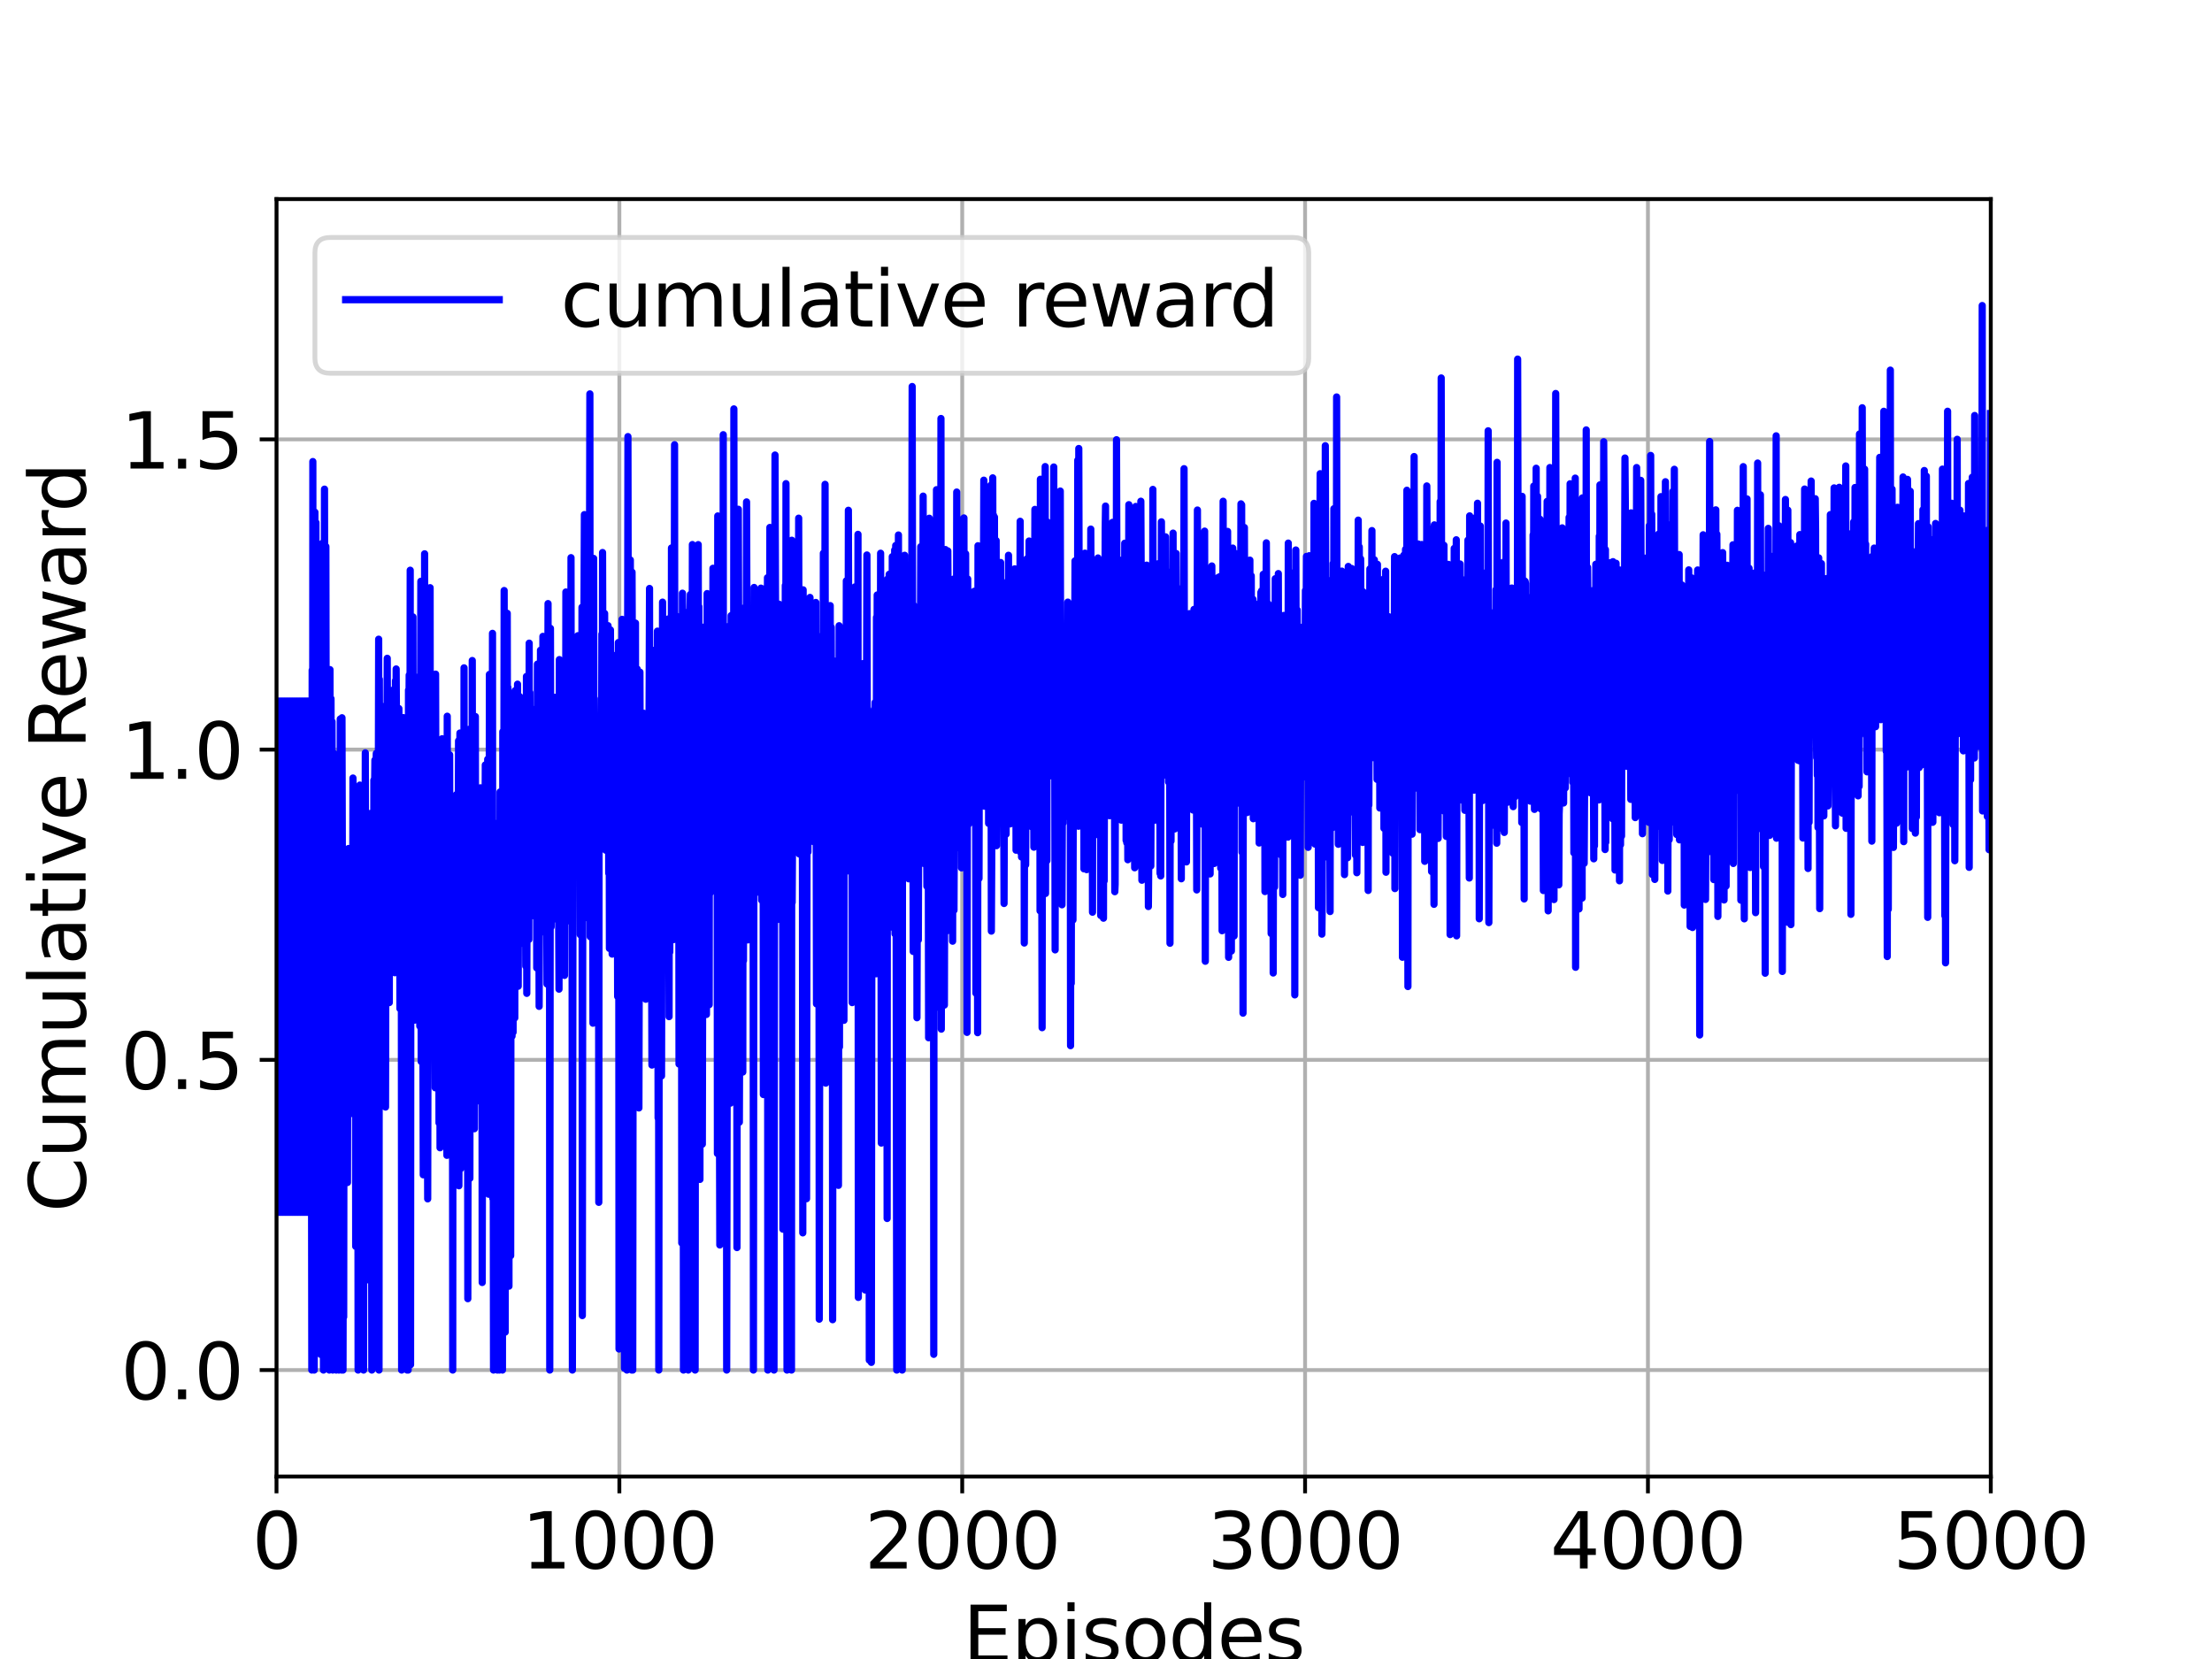 <?xml version="1.0" encoding="utf-8" standalone="no"?>
<!DOCTYPE svg PUBLIC "-//W3C//DTD SVG 1.1//EN"
  "http://www.w3.org/Graphics/SVG/1.1/DTD/svg11.dtd">
<svg xmlns:xlink="http://www.w3.org/1999/xlink" width="460.8pt" height="345.6pt" viewBox="0 0 460.8 345.6" xmlns="http://www.w3.org/2000/svg" version="1.1">
 <defs>
  <style type="text/css">*{stroke-linejoin: round; stroke-linecap: butt}</style>
 </defs>
 <g id="figure_1">
  <g id="patch_1">
   <path d="M 0 345.6 
L 460.8 345.6 
L 460.8 0 
L 0 0 
z
" style="fill: #ffffff"/>
  </g>
  <g id="axes_1">
   <g id="patch_2">
    <path d="M 57.6 307.584 
L 414.72 307.584 
L 414.72 41.472 
L 57.6 41.472 
z
" style="fill: #ffffff"/>
   </g>
   <g id="matplotlib.axis_1">
    <g id="xtick_1">
     <g id="line2d_1">
      <path d="M 57.6 307.584 
L 57.6 41.472 
" clip-path="url(#pb92aa94d4c)" style="fill: none; stroke: #b0b0b0; stroke-width: 0.8; stroke-linecap: square"/>
     </g>
     <g id="line2d_2">
      <defs>
       <path id="mf5fdfe9035" d="M 0 0 
L 0 3.5 
" style="stroke: #000000; stroke-width: 0.8"/>
      </defs>
      <g>
       <use xlink:href="#mf5fdfe9035" x="57.6" y="307.584" style="stroke: #000000; stroke-width: 0.8"/>
      </g>
     </g>
     <g id="text_1">
      <!-- 0 -->
      <g transform="translate(52.51 326.741)scale(0.16 -0.16)">
       <defs>
        <path id="DejaVuSans-30" d="M 2034 4250 
Q 1547 4250 1301 3770 
Q 1056 3291 1056 2328 
Q 1056 1369 1301 889 
Q 1547 409 2034 409 
Q 2525 409 2770 889 
Q 3016 1369 3016 2328 
Q 3016 3291 2770 3770 
Q 2525 4250 2034 4250 
z
M 2034 4750 
Q 2819 4750 3233 4129 
Q 3647 3509 3647 2328 
Q 3647 1150 3233 529 
Q 2819 -91 2034 -91 
Q 1250 -91 836 529 
Q 422 1150 422 2328 
Q 422 3509 836 4129 
Q 1250 4750 2034 4750 
z
" transform="scale(0.016)"/>
       </defs>
       <use xlink:href="#DejaVuSans-30"/>
      </g>
     </g>
    </g>
    <g id="xtick_2">
     <g id="line2d_3">
      <path d="M 129.024 307.584 
L 129.024 41.472 
" clip-path="url(#pb92aa94d4c)" style="fill: none; stroke: #b0b0b0; stroke-width: 0.8; stroke-linecap: square"/>
     </g>
     <g id="line2d_4">
      <g>
       <use xlink:href="#mf5fdfe9035" x="129.024" y="307.584" style="stroke: #000000; stroke-width: 0.8"/>
      </g>
     </g>
     <g id="text_2">
      <!-- 1000 -->
      <g transform="translate(108.664 326.741)scale(0.16 -0.16)">
       <defs>
        <path id="DejaVuSans-31" d="M 794 531 
L 1825 531 
L 1825 4091 
L 703 3866 
L 703 4441 
L 1819 4666 
L 2450 4666 
L 2450 531 
L 3481 531 
L 3481 0 
L 794 0 
L 794 531 
z
" transform="scale(0.016)"/>
       </defs>
       <use xlink:href="#DejaVuSans-31"/>
       <use xlink:href="#DejaVuSans-30" x="63.623"/>
       <use xlink:href="#DejaVuSans-30" x="127.246"/>
       <use xlink:href="#DejaVuSans-30" x="190.869"/>
      </g>
     </g>
    </g>
    <g id="xtick_3">
     <g id="line2d_5">
      <path d="M 200.448 307.584 
L 200.448 41.472 
" clip-path="url(#pb92aa94d4c)" style="fill: none; stroke: #b0b0b0; stroke-width: 0.8; stroke-linecap: square"/>
     </g>
     <g id="line2d_6">
      <g>
       <use xlink:href="#mf5fdfe9035" x="200.448" y="307.584" style="stroke: #000000; stroke-width: 0.8"/>
      </g>
     </g>
     <g id="text_3">
      <!-- 2000 -->
      <g transform="translate(180.088 326.741)scale(0.16 -0.16)">
       <defs>
        <path id="DejaVuSans-32" d="M 1228 531 
L 3431 531 
L 3431 0 
L 469 0 
L 469 531 
Q 828 903 1448 1529 
Q 2069 2156 2228 2338 
Q 2531 2678 2651 2914 
Q 2772 3150 2772 3378 
Q 2772 3750 2511 3984 
Q 2250 4219 1831 4219 
Q 1534 4219 1204 4116 
Q 875 4013 500 3803 
L 500 4441 
Q 881 4594 1212 4672 
Q 1544 4750 1819 4750 
Q 2544 4750 2975 4387 
Q 3406 4025 3406 3419 
Q 3406 3131 3298 2873 
Q 3191 2616 2906 2266 
Q 2828 2175 2409 1742 
Q 1991 1309 1228 531 
z
" transform="scale(0.016)"/>
       </defs>
       <use xlink:href="#DejaVuSans-32"/>
       <use xlink:href="#DejaVuSans-30" x="63.623"/>
       <use xlink:href="#DejaVuSans-30" x="127.246"/>
       <use xlink:href="#DejaVuSans-30" x="190.869"/>
      </g>
     </g>
    </g>
    <g id="xtick_4">
     <g id="line2d_7">
      <path d="M 271.872 307.584 
L 271.872 41.472 
" clip-path="url(#pb92aa94d4c)" style="fill: none; stroke: #b0b0b0; stroke-width: 0.8; stroke-linecap: square"/>
     </g>
     <g id="line2d_8">
      <g>
       <use xlink:href="#mf5fdfe9035" x="271.872" y="307.584" style="stroke: #000000; stroke-width: 0.8"/>
      </g>
     </g>
     <g id="text_4">
      <!-- 3000 -->
      <g transform="translate(251.512 326.741)scale(0.16 -0.16)">
       <defs>
        <path id="DejaVuSans-33" d="M 2597 2516 
Q 3050 2419 3304 2112 
Q 3559 1806 3559 1356 
Q 3559 666 3084 287 
Q 2609 -91 1734 -91 
Q 1441 -91 1130 -33 
Q 819 25 488 141 
L 488 750 
Q 750 597 1062 519 
Q 1375 441 1716 441 
Q 2309 441 2620 675 
Q 2931 909 2931 1356 
Q 2931 1769 2642 2001 
Q 2353 2234 1838 2234 
L 1294 2234 
L 1294 2753 
L 1863 2753 
Q 2328 2753 2575 2939 
Q 2822 3125 2822 3475 
Q 2822 3834 2567 4026 
Q 2313 4219 1838 4219 
Q 1578 4219 1281 4162 
Q 984 4106 628 3988 
L 628 4550 
Q 988 4650 1302 4700 
Q 1616 4750 1894 4750 
Q 2613 4750 3031 4423 
Q 3450 4097 3450 3541 
Q 3450 3153 3228 2886 
Q 3006 2619 2597 2516 
z
" transform="scale(0.016)"/>
       </defs>
       <use xlink:href="#DejaVuSans-33"/>
       <use xlink:href="#DejaVuSans-30" x="63.623"/>
       <use xlink:href="#DejaVuSans-30" x="127.246"/>
       <use xlink:href="#DejaVuSans-30" x="190.869"/>
      </g>
     </g>
    </g>
    <g id="xtick_5">
     <g id="line2d_9">
      <path d="M 343.296 307.584 
L 343.296 41.472 
" clip-path="url(#pb92aa94d4c)" style="fill: none; stroke: #b0b0b0; stroke-width: 0.8; stroke-linecap: square"/>
     </g>
     <g id="line2d_10">
      <g>
       <use xlink:href="#mf5fdfe9035" x="343.296" y="307.584" style="stroke: #000000; stroke-width: 0.8"/>
      </g>
     </g>
     <g id="text_5">
      <!-- 4000 -->
      <g transform="translate(322.936 326.741)scale(0.16 -0.16)">
       <defs>
        <path id="DejaVuSans-34" d="M 2419 4116 
L 825 1625 
L 2419 1625 
L 2419 4116 
z
M 2253 4666 
L 3047 4666 
L 3047 1625 
L 3713 1625 
L 3713 1100 
L 3047 1100 
L 3047 0 
L 2419 0 
L 2419 1100 
L 313 1100 
L 313 1709 
L 2253 4666 
z
" transform="scale(0.016)"/>
       </defs>
       <use xlink:href="#DejaVuSans-34"/>
       <use xlink:href="#DejaVuSans-30" x="63.623"/>
       <use xlink:href="#DejaVuSans-30" x="127.246"/>
       <use xlink:href="#DejaVuSans-30" x="190.869"/>
      </g>
     </g>
    </g>
    <g id="xtick_6">
     <g id="line2d_11">
      <path d="M 414.72 307.584 
L 414.72 41.472 
" clip-path="url(#pb92aa94d4c)" style="fill: none; stroke: #b0b0b0; stroke-width: 0.8; stroke-linecap: square"/>
     </g>
     <g id="line2d_12">
      <g>
       <use xlink:href="#mf5fdfe9035" x="414.72" y="307.584" style="stroke: #000000; stroke-width: 0.8"/>
      </g>
     </g>
     <g id="text_6">
      <!-- 5000 -->
      <g transform="translate(394.36 326.741)scale(0.16 -0.16)">
       <defs>
        <path id="DejaVuSans-35" d="M 691 4666 
L 3169 4666 
L 3169 4134 
L 1269 4134 
L 1269 2991 
Q 1406 3038 1543 3061 
Q 1681 3084 1819 3084 
Q 2600 3084 3056 2656 
Q 3513 2228 3513 1497 
Q 3513 744 3044 326 
Q 2575 -91 1722 -91 
Q 1428 -91 1123 -41 
Q 819 9 494 109 
L 494 744 
Q 775 591 1075 516 
Q 1375 441 1709 441 
Q 2250 441 2565 725 
Q 2881 1009 2881 1497 
Q 2881 1984 2565 2268 
Q 2250 2553 1709 2553 
Q 1456 2553 1204 2497 
Q 953 2441 691 2322 
L 691 4666 
z
" transform="scale(0.016)"/>
       </defs>
       <use xlink:href="#DejaVuSans-35"/>
       <use xlink:href="#DejaVuSans-30" x="63.623"/>
       <use xlink:href="#DejaVuSans-30" x="127.246"/>
       <use xlink:href="#DejaVuSans-30" x="190.869"/>
      </g>
     </g>
    </g>
    <g id="text_7">
     <!-- Episodes -->
     <g transform="translate(200.572 346.226)scale(0.16 -0.16)">
      <defs>
       <path id="DejaVuSans-45" d="M 628 4666 
L 3578 4666 
L 3578 4134 
L 1259 4134 
L 1259 2753 
L 3481 2753 
L 3481 2222 
L 1259 2222 
L 1259 531 
L 3634 531 
L 3634 0 
L 628 0 
L 628 4666 
z
" transform="scale(0.016)"/>
       <path id="DejaVuSans-70" d="M 1159 525 
L 1159 -1331 
L 581 -1331 
L 581 3500 
L 1159 3500 
L 1159 2969 
Q 1341 3281 1617 3432 
Q 1894 3584 2278 3584 
Q 2916 3584 3314 3078 
Q 3713 2572 3713 1747 
Q 3713 922 3314 415 
Q 2916 -91 2278 -91 
Q 1894 -91 1617 61 
Q 1341 213 1159 525 
z
M 3116 1747 
Q 3116 2381 2855 2742 
Q 2594 3103 2138 3103 
Q 1681 3103 1420 2742 
Q 1159 2381 1159 1747 
Q 1159 1113 1420 752 
Q 1681 391 2138 391 
Q 2594 391 2855 752 
Q 3116 1113 3116 1747 
z
" transform="scale(0.016)"/>
       <path id="DejaVuSans-69" d="M 603 3500 
L 1178 3500 
L 1178 0 
L 603 0 
L 603 3500 
z
M 603 4863 
L 1178 4863 
L 1178 4134 
L 603 4134 
L 603 4863 
z
" transform="scale(0.016)"/>
       <path id="DejaVuSans-73" d="M 2834 3397 
L 2834 2853 
Q 2591 2978 2328 3040 
Q 2066 3103 1784 3103 
Q 1356 3103 1142 2972 
Q 928 2841 928 2578 
Q 928 2378 1081 2264 
Q 1234 2150 1697 2047 
L 1894 2003 
Q 2506 1872 2764 1633 
Q 3022 1394 3022 966 
Q 3022 478 2636 193 
Q 2250 -91 1575 -91 
Q 1294 -91 989 -36 
Q 684 19 347 128 
L 347 722 
Q 666 556 975 473 
Q 1284 391 1588 391 
Q 1994 391 2212 530 
Q 2431 669 2431 922 
Q 2431 1156 2273 1281 
Q 2116 1406 1581 1522 
L 1381 1569 
Q 847 1681 609 1914 
Q 372 2147 372 2553 
Q 372 3047 722 3315 
Q 1072 3584 1716 3584 
Q 2034 3584 2315 3537 
Q 2597 3491 2834 3397 
z
" transform="scale(0.016)"/>
       <path id="DejaVuSans-6f" d="M 1959 3097 
Q 1497 3097 1228 2736 
Q 959 2375 959 1747 
Q 959 1119 1226 758 
Q 1494 397 1959 397 
Q 2419 397 2687 759 
Q 2956 1122 2956 1747 
Q 2956 2369 2687 2733 
Q 2419 3097 1959 3097 
z
M 1959 3584 
Q 2709 3584 3137 3096 
Q 3566 2609 3566 1747 
Q 3566 888 3137 398 
Q 2709 -91 1959 -91 
Q 1206 -91 779 398 
Q 353 888 353 1747 
Q 353 2609 779 3096 
Q 1206 3584 1959 3584 
z
" transform="scale(0.016)"/>
       <path id="DejaVuSans-64" d="M 2906 2969 
L 2906 4863 
L 3481 4863 
L 3481 0 
L 2906 0 
L 2906 525 
Q 2725 213 2448 61 
Q 2172 -91 1784 -91 
Q 1150 -91 751 415 
Q 353 922 353 1747 
Q 353 2572 751 3078 
Q 1150 3584 1784 3584 
Q 2172 3584 2448 3432 
Q 2725 3281 2906 2969 
z
M 947 1747 
Q 947 1113 1208 752 
Q 1469 391 1925 391 
Q 2381 391 2643 752 
Q 2906 1113 2906 1747 
Q 2906 2381 2643 2742 
Q 2381 3103 1925 3103 
Q 1469 3103 1208 2742 
Q 947 2381 947 1747 
z
" transform="scale(0.016)"/>
       <path id="DejaVuSans-65" d="M 3597 1894 
L 3597 1613 
L 953 1613 
Q 991 1019 1311 708 
Q 1631 397 2203 397 
Q 2534 397 2845 478 
Q 3156 559 3463 722 
L 3463 178 
Q 3153 47 2828 -22 
Q 2503 -91 2169 -91 
Q 1331 -91 842 396 
Q 353 884 353 1716 
Q 353 2575 817 3079 
Q 1281 3584 2069 3584 
Q 2775 3584 3186 3129 
Q 3597 2675 3597 1894 
z
M 3022 2063 
Q 3016 2534 2758 2815 
Q 2500 3097 2075 3097 
Q 1594 3097 1305 2825 
Q 1016 2553 972 2059 
L 3022 2063 
z
" transform="scale(0.016)"/>
      </defs>
      <use xlink:href="#DejaVuSans-45"/>
      <use xlink:href="#DejaVuSans-70" x="63.184"/>
      <use xlink:href="#DejaVuSans-69" x="126.66"/>
      <use xlink:href="#DejaVuSans-73" x="154.443"/>
      <use xlink:href="#DejaVuSans-6f" x="206.543"/>
      <use xlink:href="#DejaVuSans-64" x="267.725"/>
      <use xlink:href="#DejaVuSans-65" x="331.201"/>
      <use xlink:href="#DejaVuSans-73" x="392.725"/>
     </g>
    </g>
   </g>
   <g id="matplotlib.axis_2">
    <g id="ytick_1">
     <g id="line2d_13">
      <path d="M 57.6 285.408 
L 414.72 285.408 
" clip-path="url(#pb92aa94d4c)" style="fill: none; stroke: #b0b0b0; stroke-width: 0.8; stroke-linecap: square"/>
     </g>
     <g id="line2d_14">
      <defs>
       <path id="m022783719a" d="M 0 0 
L -3.5 0 
" style="stroke: #000000; stroke-width: 0.8"/>
      </defs>
      <g>
       <use xlink:href="#m022783719a" x="57.6" y="285.408" style="stroke: #000000; stroke-width: 0.8"/>
      </g>
     </g>
     <g id="text_8">
      <!-- 0.0 -->
      <g transform="translate(25.155 291.487)scale(0.16 -0.16)">
       <defs>
        <path id="DejaVuSans-2e" d="M 684 794 
L 1344 794 
L 1344 0 
L 684 0 
L 684 794 
z
" transform="scale(0.016)"/>
       </defs>
       <use xlink:href="#DejaVuSans-30"/>
       <use xlink:href="#DejaVuSans-2e" x="63.623"/>
       <use xlink:href="#DejaVuSans-30" x="95.41"/>
      </g>
     </g>
    </g>
    <g id="ytick_2">
     <g id="line2d_15">
      <path d="M 57.6 220.782 
L 414.72 220.782 
" clip-path="url(#pb92aa94d4c)" style="fill: none; stroke: #b0b0b0; stroke-width: 0.8; stroke-linecap: square"/>
     </g>
     <g id="line2d_16">
      <g>
       <use xlink:href="#m022783719a" x="57.6" y="220.782" style="stroke: #000000; stroke-width: 0.8"/>
      </g>
     </g>
     <g id="text_9">
      <!-- 0.5 -->
      <g transform="translate(25.155 226.861)scale(0.16 -0.16)">
       <use xlink:href="#DejaVuSans-30"/>
       <use xlink:href="#DejaVuSans-2e" x="63.623"/>
       <use xlink:href="#DejaVuSans-35" x="95.41"/>
      </g>
     </g>
    </g>
    <g id="ytick_3">
     <g id="line2d_17">
      <path d="M 57.6 156.156 
L 414.72 156.156 
" clip-path="url(#pb92aa94d4c)" style="fill: none; stroke: #b0b0b0; stroke-width: 0.8; stroke-linecap: square"/>
     </g>
     <g id="line2d_18">
      <g>
       <use xlink:href="#m022783719a" x="57.6" y="156.156" style="stroke: #000000; stroke-width: 0.8"/>
      </g>
     </g>
     <g id="text_10">
      <!-- 1.0 -->
      <g transform="translate(25.155 162.235)scale(0.16 -0.16)">
       <use xlink:href="#DejaVuSans-31"/>
       <use xlink:href="#DejaVuSans-2e" x="63.623"/>
       <use xlink:href="#DejaVuSans-30" x="95.41"/>
      </g>
     </g>
    </g>
    <g id="ytick_4">
     <g id="line2d_19">
      <path d="M 57.6 91.53 
L 414.72 91.53 
" clip-path="url(#pb92aa94d4c)" style="fill: none; stroke: #b0b0b0; stroke-width: 0.8; stroke-linecap: square"/>
     </g>
     <g id="line2d_20">
      <g>
       <use xlink:href="#m022783719a" x="57.6" y="91.53" style="stroke: #000000; stroke-width: 0.8"/>
      </g>
     </g>
     <g id="text_11">
      <!-- 1.5 -->
      <g transform="translate(25.155 97.609)scale(0.16 -0.16)">
       <use xlink:href="#DejaVuSans-31"/>
       <use xlink:href="#DejaVuSans-2e" x="63.623"/>
       <use xlink:href="#DejaVuSans-35" x="95.41"/>
      </g>
     </g>
    </g>
    <g id="text_12">
     <!-- Cumulative Reward -->
     <g transform="translate(17.828 252.524)rotate(-90)scale(0.16 -0.16)">
      <defs>
       <path id="DejaVuSans-43" d="M 4122 4306 
L 4122 3641 
Q 3803 3938 3442 4084 
Q 3081 4231 2675 4231 
Q 1875 4231 1450 3742 
Q 1025 3253 1025 2328 
Q 1025 1406 1450 917 
Q 1875 428 2675 428 
Q 3081 428 3442 575 
Q 3803 722 4122 1019 
L 4122 359 
Q 3791 134 3420 21 
Q 3050 -91 2638 -91 
Q 1578 -91 968 557 
Q 359 1206 359 2328 
Q 359 3453 968 4101 
Q 1578 4750 2638 4750 
Q 3056 4750 3426 4639 
Q 3797 4528 4122 4306 
z
" transform="scale(0.016)"/>
       <path id="DejaVuSans-75" d="M 544 1381 
L 544 3500 
L 1119 3500 
L 1119 1403 
Q 1119 906 1312 657 
Q 1506 409 1894 409 
Q 2359 409 2629 706 
Q 2900 1003 2900 1516 
L 2900 3500 
L 3475 3500 
L 3475 0 
L 2900 0 
L 2900 538 
Q 2691 219 2414 64 
Q 2138 -91 1772 -91 
Q 1169 -91 856 284 
Q 544 659 544 1381 
z
M 1991 3584 
L 1991 3584 
z
" transform="scale(0.016)"/>
       <path id="DejaVuSans-6d" d="M 3328 2828 
Q 3544 3216 3844 3400 
Q 4144 3584 4550 3584 
Q 5097 3584 5394 3201 
Q 5691 2819 5691 2113 
L 5691 0 
L 5113 0 
L 5113 2094 
Q 5113 2597 4934 2840 
Q 4756 3084 4391 3084 
Q 3944 3084 3684 2787 
Q 3425 2491 3425 1978 
L 3425 0 
L 2847 0 
L 2847 2094 
Q 2847 2600 2669 2842 
Q 2491 3084 2119 3084 
Q 1678 3084 1418 2786 
Q 1159 2488 1159 1978 
L 1159 0 
L 581 0 
L 581 3500 
L 1159 3500 
L 1159 2956 
Q 1356 3278 1631 3431 
Q 1906 3584 2284 3584 
Q 2666 3584 2933 3390 
Q 3200 3197 3328 2828 
z
" transform="scale(0.016)"/>
       <path id="DejaVuSans-6c" d="M 603 4863 
L 1178 4863 
L 1178 0 
L 603 0 
L 603 4863 
z
" transform="scale(0.016)"/>
       <path id="DejaVuSans-61" d="M 2194 1759 
Q 1497 1759 1228 1600 
Q 959 1441 959 1056 
Q 959 750 1161 570 
Q 1363 391 1709 391 
Q 2188 391 2477 730 
Q 2766 1069 2766 1631 
L 2766 1759 
L 2194 1759 
z
M 3341 1997 
L 3341 0 
L 2766 0 
L 2766 531 
Q 2569 213 2275 61 
Q 1981 -91 1556 -91 
Q 1019 -91 701 211 
Q 384 513 384 1019 
Q 384 1609 779 1909 
Q 1175 2209 1959 2209 
L 2766 2209 
L 2766 2266 
Q 2766 2663 2505 2880 
Q 2244 3097 1772 3097 
Q 1472 3097 1187 3025 
Q 903 2953 641 2809 
L 641 3341 
Q 956 3463 1253 3523 
Q 1550 3584 1831 3584 
Q 2591 3584 2966 3190 
Q 3341 2797 3341 1997 
z
" transform="scale(0.016)"/>
       <path id="DejaVuSans-74" d="M 1172 4494 
L 1172 3500 
L 2356 3500 
L 2356 3053 
L 1172 3053 
L 1172 1153 
Q 1172 725 1289 603 
Q 1406 481 1766 481 
L 2356 481 
L 2356 0 
L 1766 0 
Q 1100 0 847 248 
Q 594 497 594 1153 
L 594 3053 
L 172 3053 
L 172 3500 
L 594 3500 
L 594 4494 
L 1172 4494 
z
" transform="scale(0.016)"/>
       <path id="DejaVuSans-76" d="M 191 3500 
L 800 3500 
L 1894 563 
L 2988 3500 
L 3597 3500 
L 2284 0 
L 1503 0 
L 191 3500 
z
" transform="scale(0.016)"/>
       <path id="DejaVuSans-20" transform="scale(0.016)"/>
       <path id="DejaVuSans-52" d="M 2841 2188 
Q 3044 2119 3236 1894 
Q 3428 1669 3622 1275 
L 4263 0 
L 3584 0 
L 2988 1197 
Q 2756 1666 2539 1819 
Q 2322 1972 1947 1972 
L 1259 1972 
L 1259 0 
L 628 0 
L 628 4666 
L 2053 4666 
Q 2853 4666 3247 4331 
Q 3641 3997 3641 3322 
Q 3641 2881 3436 2590 
Q 3231 2300 2841 2188 
z
M 1259 4147 
L 1259 2491 
L 2053 2491 
Q 2509 2491 2742 2702 
Q 2975 2913 2975 3322 
Q 2975 3731 2742 3939 
Q 2509 4147 2053 4147 
L 1259 4147 
z
" transform="scale(0.016)"/>
       <path id="DejaVuSans-77" d="M 269 3500 
L 844 3500 
L 1563 769 
L 2278 3500 
L 2956 3500 
L 3675 769 
L 4391 3500 
L 4966 3500 
L 4050 0 
L 3372 0 
L 2619 2869 
L 1863 0 
L 1184 0 
L 269 3500 
z
" transform="scale(0.016)"/>
       <path id="DejaVuSans-72" d="M 2631 2963 
Q 2534 3019 2420 3045 
Q 2306 3072 2169 3072 
Q 1681 3072 1420 2755 
Q 1159 2438 1159 1844 
L 1159 0 
L 581 0 
L 581 3500 
L 1159 3500 
L 1159 2956 
Q 1341 3275 1631 3429 
Q 1922 3584 2338 3584 
Q 2397 3584 2469 3576 
Q 2541 3569 2628 3553 
L 2631 2963 
z
" transform="scale(0.016)"/>
      </defs>
      <use xlink:href="#DejaVuSans-43"/>
      <use xlink:href="#DejaVuSans-75" x="69.824"/>
      <use xlink:href="#DejaVuSans-6d" x="133.203"/>
      <use xlink:href="#DejaVuSans-75" x="230.615"/>
      <use xlink:href="#DejaVuSans-6c" x="293.994"/>
      <use xlink:href="#DejaVuSans-61" x="321.777"/>
      <use xlink:href="#DejaVuSans-74" x="383.057"/>
      <use xlink:href="#DejaVuSans-69" x="422.266"/>
      <use xlink:href="#DejaVuSans-76" x="450.049"/>
      <use xlink:href="#DejaVuSans-65" x="509.229"/>
      <use xlink:href="#DejaVuSans-20" x="570.752"/>
      <use xlink:href="#DejaVuSans-52" x="602.539"/>
      <use xlink:href="#DejaVuSans-65" x="667.521"/>
      <use xlink:href="#DejaVuSans-77" x="729.045"/>
      <use xlink:href="#DejaVuSans-61" x="810.832"/>
      <use xlink:href="#DejaVuSans-72" x="872.111"/>
      <use xlink:href="#DejaVuSans-64" x="911.475"/>
     </g>
    </g>
   </g>
   <g id="line2d_21">
    <path d="M 57.6 174.964 
L 57.743 252.548 
L 57.814 146.035 
L 57.886 174.964 
L 58.029 252.548 
L 58.1 146.035 
L 58.171 174.964 
L 58.314 252.548 
L 58.386 146.035 
L 58.457 174.964 
L 58.6 252.548 
L 58.671 146.035 
L 58.743 174.964 
L 58.886 252.548 
L 58.957 146.035 
L 59.028 174.964 
L 59.171 252.548 
L 59.243 146.035 
L 59.314 174.964 
L 59.457 252.548 
L 59.528 146.035 
L 59.6 174.964 
L 59.743 252.548 
L 59.814 146.035 
L 59.886 174.964 
L 60.028 252.548 
L 60.1 146.035 
L 60.171 174.964 
L 60.314 252.548 
L 60.386 146.035 
L 60.457 174.964 
L 60.6 252.548 
L 60.671 146.035 
L 60.743 174.964 
L 60.886 252.548 
L 60.957 146.035 
L 61.028 174.964 
L 61.171 252.548 
L 61.243 146.035 
L 61.314 174.964 
L 61.457 252.548 
L 61.528 146.035 
L 61.6 174.964 
L 61.743 252.548 
L 61.814 146.035 
L 61.885 174.964 
L 62.028 252.548 
L 62.1 146.035 
L 62.171 174.964 
L 62.314 252.548 
L 62.385 146.035 
L 62.457 174.964 
L 62.6 252.548 
L 62.671 146.035 
L 62.743 174.964 
L 62.885 252.548 
L 62.957 146.035 
L 63.028 174.964 
L 63.171 252.548 
L 63.242 146.035 
L 63.314 174.964 
L 63.457 252.548 
L 63.528 146.035 
L 63.6 174.964 
L 63.742 252.548 
L 63.814 146.035 
L 63.885 174.964 
L 64.028 252.548 
L 64.1 146.035 
L 64.171 174.964 
L 64.314 252.548 
L 64.385 146.035 
L 64.457 174.964 
L 64.6 252.548 
L 64.671 146.035 
L 64.742 172.247 
L 64.814 181.749 
L 64.957 285.408 
L 65.028 139.605 
L 65.1 242.457 
L 65.171 96.149 
L 65.242 247.366 
L 65.314 177.664 
L 65.385 167.887 
L 65.457 285.408 
L 65.599 106.69 
L 65.671 199.582 
L 65.742 170.96 
L 65.814 108.857 
L 65.885 194.3 
L 65.957 115.96 
L 66.028 156.34 
L 66.099 154.802 
L 66.242 156.83 
L 66.314 206.744 
L 66.385 163.268 
L 66.457 226.785 
L 66.599 160.427 
L 66.814 282.149 
L 66.885 165.526 
L 66.957 186.026 
L 67.028 210.4 
L 67.171 113.166 
L 67.385 285.408 
L 67.457 133.675 
L 67.528 156.607 
L 67.599 101.895 
L 67.814 238.471 
L 67.885 113.842 
L 67.956 154.609 
L 68.028 154.401 
L 68.314 258.175 
L 68.456 270.726 
L 68.528 199.072 
L 68.599 285.408 
L 68.742 139.495 
L 68.814 182.099 
L 68.885 178.573 
L 68.956 145.551 
L 69.099 206.153 
L 69.171 150.327 
L 69.242 182.177 
L 69.314 285.408 
L 69.385 232.799 
L 69.456 156.858 
L 69.599 251.339 
L 69.671 233.449 
L 69.742 162.159 
L 69.814 201.552 
L 69.885 197.157 
L 69.956 202.384 
L 70.028 285.408 
L 70.171 176.024 
L 70.242 188.115 
L 70.313 169.413 
L 70.456 240.152 
L 70.528 191.285 
L 70.599 285.408 
L 70.742 163.963 
L 70.813 251.555 
L 70.885 149.781 
L 70.956 192.756 
L 71.171 285.408 
L 71.242 149.52 
L 71.313 177.529 
L 71.385 194.055 
L 71.456 285.408 
L 71.528 248.751 
L 71.599 274.348 
L 71.671 209.883 
L 71.742 233.866 
L 71.813 236.399 
L 71.885 186.489 
L 71.956 199.995 
L 72.17 238.887 
L 72.242 181.791 
L 72.313 192.976 
L 72.385 246.339 
L 72.528 179.338 
L 72.599 176.763 
L 72.67 176.842 
L 72.742 219.735 
L 72.813 210.809 
L 72.956 227.458 
L 73.099 184.671 
L 73.17 231.959 
L 73.242 206.478 
L 73.313 202.278 
L 73.385 209.354 
L 73.456 201.784 
L 73.528 162.076 
L 73.599 179.235 
L 73.67 185.445 
L 73.742 203.331 
L 73.813 189.372 
L 73.885 190.601 
L 73.956 225.839 
L 74.028 189.423 
L 74.099 259.639 
L 74.17 223.764 
L 74.242 216.527 
L 74.456 183.539 
L 74.527 196.559 
L 74.599 285.408 
L 74.67 237.555 
L 74.742 184.76 
L 74.813 205.6 
L 74.956 163.546 
L 75.027 245.631 
L 75.099 216.889 
L 75.17 172.847 
L 75.242 228.857 
L 75.313 220.934 
L 75.385 174.957 
L 75.456 278.646 
L 75.527 190.772 
L 75.599 228.55 
L 75.67 212.962 
L 75.742 285.408 
L 75.885 187.18 
L 75.956 188.855 
L 76.027 200.307 
L 76.099 156.826 
L 76.242 237.16 
L 76.385 191.679 
L 76.456 233.744 
L 76.527 212.159 
L 76.599 178.88 
L 76.742 266.616 
L 76.813 259.815 
L 76.884 241.956 
L 77.027 170.408 
L 77.099 169.465 
L 77.17 228.692 
L 77.242 207.243 
L 77.384 230.03 
L 77.456 285.408 
L 77.599 177.404 
L 77.67 192.212 
L 77.742 186.171 
L 77.813 209.96 
L 77.884 162.522 
L 77.956 163.619 
L 78.027 165.277 
L 78.099 158.348 
L 78.17 194.984 
L 78.313 160.619 
L 78.384 156.94 
L 78.456 164.789 
L 78.527 158.099 
L 78.599 249.546 
L 78.67 231.115 
L 78.884 133.156 
L 78.956 285.408 
L 79.027 141.5 
L 79.099 165.956 
L 79.17 175.693 
L 79.241 213.523 
L 79.313 199.438 
L 79.384 194.659 
L 79.456 201.428 
L 79.599 166.218 
L 79.67 197.077 
L 79.741 182.296 
L 79.813 197.233 
L 79.884 147.177 
L 79.956 217.374 
L 80.027 196.897 
L 80.099 179.566 
L 80.17 210.571 
L 80.241 158.478 
L 80.313 230.619 
L 80.384 196.022 
L 80.599 156.849 
L 80.67 137.135 
L 80.884 200.582 
L 81.027 177.068 
L 81.098 208.858 
L 81.17 154.561 
L 81.241 193.261 
L 81.313 159.445 
L 81.456 200.938 
L 81.527 153.377 
L 81.598 177.86 
L 81.67 162.997 
L 81.741 177.365 
L 81.813 143.781 
L 81.884 171.982 
L 81.956 163.768 
L 82.027 152.437 
L 82.098 172.903 
L 82.17 151.599 
L 82.241 202.634 
L 82.384 141.799 
L 82.456 198.001 
L 82.527 139.355 
L 82.598 150.68 
L 82.741 179.52 
L 82.813 200.395 
L 82.956 148.937 
L 83.098 147.605 
L 83.17 179.334 
L 83.241 158.808 
L 83.313 210.11 
L 83.455 165.483 
L 83.598 182.297 
L 83.67 285.408 
L 83.813 166.773 
L 83.884 220.23 
L 84.027 149.492 
L 84.098 190.278 
L 84.17 175.287 
L 84.241 151.636 
L 84.313 185.42 
L 84.384 161.078 
L 84.455 229.585 
L 84.527 169.388 
L 84.598 174.603 
L 84.67 168.316 
L 84.741 186.336 
L 84.813 285.408 
L 84.955 166.458 
L 85.027 285.408 
L 85.098 143.757 
L 85.17 151.274 
L 85.241 140.631 
L 85.384 175.457 
L 85.455 118.787 
L 85.527 284.292 
L 85.598 165.054 
L 85.67 167.531 
L 85.741 195.568 
L 85.812 193.145 
L 85.955 172.43 
L 86.027 128.515 
L 86.098 185.899 
L 86.17 174.406 
L 86.241 182.47 
L 86.312 174.831 
L 86.384 212.51 
L 86.527 154.284 
L 86.598 169.729 
L 86.741 182.276 
L 86.812 181.515 
L 86.884 141.085 
L 86.955 162.058 
L 87.027 144.927 
L 87.098 176.036 
L 87.17 156.076 
L 87.455 213.766 
L 87.67 121.095 
L 87.741 221.142 
L 87.812 190.958 
L 87.884 207.911 
L 87.955 189.246 
L 88.027 190.563 
L 88.169 244.734 
L 88.241 158.749 
L 88.312 197.909 
L 88.384 212.665 
L 88.455 115.366 
L 88.527 208.609 
L 88.598 181.023 
L 88.669 200.959 
L 88.741 163.906 
L 88.812 170.055 
L 89.098 249.746 
L 89.241 165.766 
L 89.312 179.175 
L 89.384 164.402 
L 89.455 194.93 
L 89.598 122.426 
L 89.669 201.955 
L 89.741 172.314 
L 89.955 197.394 
L 90.026 191.537 
L 90.098 198.227 
L 90.169 177.405 
L 90.241 204.858 
L 90.312 152.28 
L 90.455 206.498 
L 90.526 187.454 
L 90.669 226.605 
L 90.741 140.43 
L 90.884 200.898 
L 90.955 209.339 
L 91.026 179.031 
L 91.169 217.803 
L 91.312 178.779 
L 91.384 187.59 
L 91.455 233.921 
L 91.526 192.932 
L 91.598 201.475 
L 91.669 239.098 
L 91.812 176.542 
L 91.884 179.111 
L 91.955 198.377 
L 92.026 190.251 
L 92.098 153.892 
L 92.169 216.629 
L 92.241 192.202 
L 92.312 208.251 
L 92.383 191.662 
L 92.455 222.394 
L 92.526 157.07 
L 92.598 187.52 
L 92.741 172.779 
L 92.883 227.062 
L 92.955 177.712 
L 93.026 187.752 
L 93.098 240.681 
L 93.169 149.199 
L 93.241 180.314 
L 93.312 178.027 
L 93.455 219.326 
L 93.669 157.226 
L 93.812 234.039 
L 93.883 169.89 
L 93.955 196.814 
L 94.026 168.876 
L 94.169 205.568 
L 94.241 188.221 
L 94.312 285.408 
L 94.383 166.994 
L 94.455 180.813 
L 94.526 217.522 
L 94.598 171.749 
L 94.669 179.526 
L 94.74 166.458 
L 94.812 178.741 
L 94.883 169.765 
L 94.955 198.069 
L 95.098 165.528 
L 95.169 168.692 
L 95.24 201.476 
L 95.312 173.908 
L 95.383 198.191 
L 95.526 154.319 
L 95.598 247.022 
L 95.812 152.703 
L 95.955 243.468 
L 96.098 173.378 
L 96.169 201.574 
L 96.24 161.094 
L 96.312 189.817 
L 96.383 179.788 
L 96.455 169.798 
L 96.598 215.789 
L 96.669 139.12 
L 96.74 225.139 
L 96.812 201.446 
L 96.883 196.81 
L 96.955 184.579 
L 97.026 226.391 
L 97.097 168.336 
L 97.169 216.234 
L 97.24 195.897 
L 97.312 206.801 
L 97.383 197.343 
L 97.455 270.542 
L 97.597 177.62 
L 97.669 190.689 
L 97.74 151.922 
L 97.812 161.286 
L 97.883 245.475 
L 97.955 166.225 
L 98.026 213.124 
L 98.169 167.726 
L 98.312 206.944 
L 98.383 137.597 
L 98.455 195.699 
L 98.526 179.767 
L 98.597 154.762 
L 98.812 235.138 
L 99.026 149.263 
L 99.097 206.477 
L 99.169 199.956 
L 99.24 229.428 
L 99.312 172.586 
L 99.383 184.973 
L 99.454 169.58 
L 99.526 224.452 
L 99.597 202.777 
L 99.812 181.876 
L 99.883 185.232 
L 99.954 208.294 
L 100.097 164.113 
L 100.169 174.732 
L 100.312 229.41 
L 100.383 192.627 
L 100.454 267.167 
L 100.597 181.979 
L 100.669 189.078 
L 100.74 223.266 
L 100.812 221.916 
L 100.883 176.915 
L 100.954 196.068 
L 101.097 159.351 
L 101.169 231.459 
L 101.311 177.186 
L 101.383 192.291 
L 101.454 162.816 
L 101.526 191.192 
L 101.597 158.167 
L 101.669 168.968 
L 101.74 160.348 
L 101.811 248.787 
L 101.954 140.493 
L 102.026 232.634 
L 102.097 211.803 
L 102.169 203.599 
L 102.24 165.239 
L 102.311 208.81 
L 102.383 169.213 
L 102.454 182.987 
L 102.526 187.971 
L 102.597 131.936 
L 102.669 249.693 
L 102.74 231.687 
L 102.811 285.408 
L 102.883 185.254 
L 102.954 241.13 
L 103.026 224.366 
L 103.097 171.574 
L 103.169 204.305 
L 103.24 183.685 
L 103.311 209.94 
L 103.454 185.973 
L 103.597 285.408 
L 103.74 171.454 
L 103.883 210.153 
L 103.954 173.568 
L 104.026 285.408 
L 104.168 164.984 
L 104.24 189.008 
L 104.311 187.783 
L 104.383 181.108 
L 104.526 187.794 
L 104.597 184.516 
L 104.668 285.408 
L 104.74 152.426 
L 104.811 196.428 
L 104.883 212.74 
L 105.026 123.017 
L 105.24 277.503 
L 105.311 164.33 
L 105.383 226.635 
L 105.668 127.762 
L 105.74 174.845 
L 105.811 143.198 
L 106.025 267.937 
L 106.097 167.1 
L 106.168 194.497 
L 106.24 190.526 
L 106.311 202.161 
L 106.383 261.589 
L 106.454 186.775 
L 106.525 208.04 
L 106.597 203.387 
L 106.668 215.855 
L 106.74 157.792 
L 106.811 162.602 
L 106.883 215.037 
L 106.954 183.788 
L 107.025 197.144 
L 107.097 189.347 
L 107.24 212.05 
L 107.311 143.88 
L 107.383 178.43 
L 107.454 152.023 
L 107.525 180.74 
L 107.597 172.697 
L 107.74 185.472 
L 107.811 142.524 
L 107.954 205.452 
L 108.097 151.838 
L 108.168 163.369 
L 108.24 145.1 
L 108.311 196.651 
L 108.382 184.016 
L 108.454 153.402 
L 108.525 193.687 
L 108.597 150.012 
L 108.668 180.629 
L 108.811 148.348 
L 108.954 183.787 
L 109.025 163.789 
L 109.097 175.323 
L 109.168 160.649 
L 109.24 166.152 
L 109.311 182.925 
L 109.382 159.657 
L 109.525 201.265 
L 109.597 188.358 
L 109.668 140.916 
L 109.74 206.936 
L 109.811 182.995 
L 109.954 149.509 
L 110.168 195.72 
L 110.239 133.98 
L 110.311 190.739 
L 110.382 144.247 
L 110.454 159.994 
L 110.525 169.038 
L 110.597 156.909 
L 110.811 185.745 
L 111.025 150.464 
L 111.168 174.655 
L 111.239 157.841 
L 111.311 190.829 
L 111.382 185.95 
L 111.525 147.71 
L 111.668 159.467 
L 111.739 153.979 
L 111.811 201.638 
L 111.954 138.35 
L 112.025 152.681 
L 112.097 174.117 
L 112.168 150.413 
L 112.311 209.647 
L 112.454 168.248 
L 112.525 172.601 
L 112.596 135.45 
L 112.668 141.87 
L 112.739 194.238 
L 112.882 158.307 
L 113.025 186.282 
L 113.096 132.568 
L 113.168 188.993 
L 113.239 166.402 
L 113.311 146.752 
L 113.454 170.035 
L 113.525 150.409 
L 113.596 181.572 
L 113.668 177.545 
L 113.739 149.122 
L 113.954 204.99 
L 114.168 125.738 
L 114.239 199.225 
L 114.311 190.841 
L 114.382 193.074 
L 114.454 140.301 
L 114.525 285.408 
L 114.668 130.898 
L 114.811 193.08 
L 114.953 168.938 
L 115.096 148.575 
L 115.168 186.607 
L 115.311 160.68 
L 115.382 178.752 
L 115.453 164.096 
L 115.525 191.425 
L 115.596 145.259 
L 115.668 167.193 
L 115.739 181.27 
L 115.953 148.189 
L 116.096 179.816 
L 116.239 163.118 
L 116.453 206.062 
L 116.525 137.405 
L 116.596 184.786 
L 116.668 160.766 
L 116.739 158.807 
L 116.81 140.808 
L 116.882 173.496 
L 117.025 150.732 
L 117.096 158.933 
L 117.168 181.146 
L 117.239 166.715 
L 117.31 199.022 
L 117.382 161.221 
L 117.453 175.48 
L 117.525 159.917 
L 117.596 203.194 
L 117.668 167.575 
L 117.739 175.459 
L 117.81 189.225 
L 117.882 123.323 
L 117.953 156.08 
L 118.096 191.884 
L 118.239 141.491 
L 118.31 156.275 
L 118.382 149.084 
L 118.453 148.301 
L 118.596 173.291 
L 118.668 157.525 
L 118.739 170.139 
L 118.81 167.644 
L 118.882 157.662 
L 118.953 116.17 
L 119.025 175.372 
L 119.096 144.2 
L 119.167 178.074 
L 119.239 285.408 
L 119.382 167.156 
L 119.453 139.276 
L 119.667 180.007 
L 119.739 172.725 
L 119.81 138.062 
L 119.882 162.926 
L 119.953 134.94 
L 120.025 157.755 
L 120.096 151.993 
L 120.167 138.463 
L 120.239 174.522 
L 120.382 132.427 
L 120.525 180.333 
L 120.596 158.484 
L 120.739 180.6 
L 120.81 151.236 
L 120.882 194.72 
L 120.953 145.17 
L 121.025 153.387 
L 121.167 169.206 
L 121.239 126.505 
L 121.31 274.063 
L 121.453 140.319 
L 121.524 156.699 
L 121.739 107.2 
L 121.882 163.04 
L 121.953 136.301 
L 122.024 157.038 
L 122.096 126.17 
L 122.167 191.147 
L 122.239 159.706 
L 122.31 124.97 
L 122.453 187.15 
L 122.524 152.924 
L 122.596 156.165 
L 122.667 177.613 
L 122.882 82.051 
L 122.953 195.126 
L 123.024 172.611 
L 123.096 176.652 
L 123.167 126.826 
L 123.239 166.011 
L 123.31 148.483 
L 123.382 127.702 
L 123.524 213.155 
L 123.667 116.329 
L 123.739 163.329 
L 123.81 150.81 
L 123.881 154.31 
L 124.024 171.13 
L 124.096 151.986 
L 124.167 165.184 
L 124.239 164.728 
L 124.31 159.375 
L 124.453 166.986 
L 124.524 166.136 
L 124.667 151.887 
L 124.739 250.471 
L 124.81 151.61 
L 124.881 151.701 
L 125.024 176.334 
L 125.239 145.521 
L 125.31 159.815 
L 125.381 132.101 
L 125.453 173.443 
L 125.524 115.099 
L 125.596 142.326 
L 125.81 176.333 
L 125.953 127.785 
L 126.167 177.102 
L 126.238 171.089 
L 126.31 166.739 
L 126.381 177.037 
L 126.453 143.928 
L 126.524 149.662 
L 126.596 176.558 
L 126.667 130.334 
L 126.738 142.918 
L 126.81 181.923 
L 126.881 153.619 
L 126.953 197.573 
L 127.167 131.222 
L 127.238 155.505 
L 127.31 136.793 
L 127.381 161.767 
L 127.453 142.432 
L 127.524 198.759 
L 127.596 179.98 
L 127.667 177.295 
L 127.738 166.699 
L 127.81 137.253 
L 127.881 171.13 
L 127.953 158.948 
L 128.024 174.825 
L 128.095 174.448 
L 128.167 179.234 
L 128.238 141.146 
L 128.31 156.89 
L 128.381 136.452 
L 128.453 159.932 
L 128.524 150.726 
L 128.667 207.585 
L 128.738 176.59 
L 128.81 133.857 
L 128.881 151.101 
L 128.953 281.016 
L 129.024 247.918 
L 129.095 137.665 
L 129.167 162.75 
L 129.238 163.553 
L 129.31 172.237 
L 129.381 151.439 
L 129.453 157.518 
L 129.595 129.016 
L 129.81 194.034 
L 129.953 148.086 
L 130.024 171.061 
L 130.095 285.045 
L 130.167 132.77 
L 130.238 162.81 
L 130.31 207.191 
L 130.381 152.67 
L 130.452 179.188 
L 130.524 184.916 
L 130.595 285.408 
L 130.667 131.458 
L 130.738 144.197 
L 130.81 90.948 
L 130.952 185.609 
L 131.024 184.227 
L 131.095 174.93 
L 131.167 129.99 
L 131.238 154.492 
L 131.31 116.647 
L 131.381 190.166 
L 131.452 180.239 
L 131.524 147.342 
L 131.595 285.408 
L 131.667 119.19 
L 131.738 138.535 
L 131.81 285.408 
L 131.952 149.365 
L 132.167 200.259 
L 132.381 129.798 
L 132.452 225.525 
L 132.524 185.325 
L 132.595 196.569 
L 132.738 139.364 
L 132.809 156.764 
L 132.952 207.058 
L 133.024 170.168 
L 133.095 230.808 
L 133.309 140.012 
L 133.452 184.504 
L 133.524 173.158 
L 133.595 189.994 
L 133.667 185.282 
L 133.738 191.816 
L 133.881 156.151 
L 133.952 154.32 
L 134.024 165.62 
L 134.095 148.584 
L 134.238 195.236 
L 134.309 150.163 
L 134.381 196.531 
L 134.452 160.437 
L 134.524 208.161 
L 134.595 159.548 
L 134.738 198.955 
L 134.809 179.493 
L 134.881 181.644 
L 134.952 176.77 
L 135.024 179.996 
L 135.095 179.508 
L 135.309 122.586 
L 135.381 197.917 
L 135.452 178.542 
L 135.524 176.793 
L 135.595 203.414 
L 135.666 174.285 
L 135.809 221.875 
L 135.881 164.528 
L 135.952 209.574 
L 136.095 147.109 
L 136.166 159.736 
L 136.238 135.48 
L 136.309 206.174 
L 136.381 153.167 
L 136.452 177.19 
L 136.524 145.127 
L 136.595 145.132 
L 136.809 182.894 
L 136.952 131.478 
L 137.095 232.899 
L 137.166 143.849 
L 137.238 285.408 
L 137.381 144.584 
L 137.523 162.34 
L 137.595 215.828 
L 137.666 171.234 
L 137.738 181.894 
L 137.809 224.14 
L 138.023 125.435 
L 138.095 179.509 
L 138.166 162.688 
L 138.238 168.37 
L 138.309 131.762 
L 138.381 155.866 
L 138.452 154.145 
L 138.523 148.33 
L 138.595 170.914 
L 138.666 158.217 
L 138.809 186.823 
L 138.881 134.693 
L 138.952 147.991 
L 139.023 146.404 
L 139.095 141.522 
L 139.166 128.948 
L 139.38 211.784 
L 139.452 155.23 
L 139.523 198.343 
L 139.595 179.887 
L 139.666 129.81 
L 139.738 152.311 
L 139.809 179.69 
L 139.88 114.153 
L 139.952 181.66 
L 140.023 164.798 
L 140.166 126.641 
L 140.238 141.91 
L 140.309 195.742 
L 140.38 193.754 
L 140.523 92.641 
L 140.595 181.233 
L 140.666 137.088 
L 140.738 142.207 
L 140.809 155.885 
L 140.88 128.307 
L 140.952 181.73 
L 141.023 131.566 
L 141.095 193.353 
L 141.166 182.799 
L 141.309 128.656 
L 141.38 153.499 
L 141.452 221.663 
L 141.595 161.704 
L 141.666 158.342 
L 141.737 175.524 
L 141.809 150.716 
L 141.88 151.713 
L 141.952 140.94 
L 142.023 258.935 
L 142.095 226.553 
L 142.166 123.572 
L 142.237 129.61 
L 142.38 285.408 
L 142.595 140.28 
L 142.737 191.428 
L 142.809 197.684 
L 142.952 167.238 
L 143.023 221.976 
L 143.166 127.58 
L 143.38 285.408 
L 143.452 173.611 
L 143.523 243.403 
L 143.737 128.437 
L 143.809 123.841 
L 144.023 203.145 
L 144.094 193.864 
L 144.237 113.442 
L 144.38 222.12 
L 144.452 119.506 
L 144.523 145.029 
L 144.594 161.333 
L 144.666 218.681 
L 144.737 161.74 
L 144.809 285.408 
L 144.952 119.648 
L 145.166 204.942 
L 145.237 137.225 
L 145.309 171.172 
L 145.38 162.421 
L 145.452 113.455 
L 145.523 155.436 
L 145.594 126.359 
L 145.809 245.694 
L 145.88 141.061 
L 145.951 163.772 
L 146.023 161.564 
L 146.094 146.329 
L 146.166 169.083 
L 146.237 147.557 
L 146.309 238.354 
L 146.523 130.657 
L 146.594 169.645 
L 146.666 156.487 
L 146.737 185.019 
L 146.88 140.852 
L 146.951 194.596 
L 147.023 174.571 
L 147.094 152.84 
L 147.166 211.332 
L 147.309 123.651 
L 147.451 156.751 
L 147.523 151.575 
L 147.737 209.296 
L 147.809 132.525 
L 147.88 144.251 
L 147.951 186.01 
L 148.023 132.261 
L 148.094 140.683 
L 148.166 130.796 
L 148.38 169.625 
L 148.523 118.384 
L 148.594 161.69 
L 148.666 149.771 
L 148.737 164.947 
L 148.808 148.986 
L 148.88 153.393 
L 149.023 169.085 
L 149.094 180.742 
L 149.237 148.46 
L 149.308 163.084 
L 149.38 138.685 
L 149.451 240.306 
L 149.523 107.479 
L 149.594 130.652 
L 149.951 259.35 
L 150.023 156.184 
L 150.094 204.056 
L 150.237 141.205 
L 150.308 150.844 
L 150.38 149.445 
L 150.451 158.208 
L 150.523 154.906 
L 150.594 198.062 
L 150.665 90.553 
L 150.737 258.506 
L 150.808 150.858 
L 150.88 161.94 
L 150.951 161.858 
L 151.094 188.819 
L 151.165 181.299 
L 151.237 141.859 
L 151.308 156.004 
L 151.38 285.408 
L 151.594 158.486 
L 151.665 130.533 
L 151.737 153.298 
L 151.808 215.612 
L 151.88 142.03 
L 151.951 227.783 
L 152.023 205.995 
L 152.094 173.13 
L 152.165 229.805 
L 152.308 128.242 
L 152.38 130.454 
L 152.522 182.194 
L 152.594 143.747 
L 152.665 184.426 
L 152.737 148.075 
L 152.808 173.7 
L 152.88 85.18 
L 153.022 197.92 
L 153.094 183.362 
L 153.165 202.53 
L 153.38 170.748 
L 153.451 132.093 
L 153.522 259.895 
L 153.665 120.442 
L 153.737 188.717 
L 153.808 106.086 
L 153.88 132.714 
L 153.951 148.715 
L 154.022 233.768 
L 154.094 212.979 
L 154.237 137.799 
L 154.308 204.283 
L 154.38 178.03 
L 154.522 140.834 
L 154.594 173.898 
L 154.665 152.804 
L 154.737 223.329 
L 154.808 152.657 
L 154.879 200.122 
L 154.951 126.665 
L 155.022 127.986 
L 155.094 193.772 
L 155.165 189.161 
L 155.308 139.679 
L 155.379 184.783 
L 155.522 104.555 
L 155.808 195.8 
L 155.879 157.835 
L 155.951 190.293 
L 156.022 174.261 
L 156.165 154.435 
L 156.379 186.62 
L 156.522 140.65 
L 156.665 136.042 
L 156.737 168.532 
L 156.808 134.322 
L 156.879 155.897 
L 156.951 285.408 
L 157.094 122.377 
L 157.165 150.635 
L 157.236 136.751 
L 157.379 158.784 
L 157.451 153.191 
L 157.522 159.81 
L 157.665 131.136 
L 157.736 155.23 
L 157.808 148.706 
L 157.879 159.901 
L 157.951 126.885 
L 158.022 168.146 
L 158.165 142.476 
L 158.236 181.411 
L 158.308 156.832 
L 158.379 186.064 
L 158.522 122.52 
L 158.665 187.524 
L 158.736 141.494 
L 158.808 174.98 
L 158.879 171.905 
L 158.951 127.39 
L 159.022 228.015 
L 159.094 180.771 
L 159.165 164.489 
L 159.236 183.413 
L 159.308 122.666 
L 159.379 132.724 
L 159.522 196.485 
L 159.593 181.478 
L 159.665 140.608 
L 159.736 176.51 
L 159.808 161.647 
L 159.879 120.352 
L 159.951 285.408 
L 160.093 143.593 
L 160.165 128.925 
L 160.308 174.151 
L 160.379 109.878 
L 160.451 163.483 
L 160.522 132.242 
L 160.593 192.324 
L 160.736 118.363 
L 160.951 165.511 
L 161.093 144.962 
L 161.165 160.312 
L 161.236 285.408 
L 161.45 94.79 
L 161.593 136.405 
L 161.665 127.144 
L 161.736 191.397 
L 161.808 174.84 
L 161.879 171.672 
L 162.022 126.865 
L 162.093 191.526 
L 162.165 144.014 
L 162.236 164.326 
L 162.308 125.867 
L 162.379 160.27 
L 162.45 140.287 
L 162.522 164.44 
L 162.593 140.572 
L 162.665 158.703 
L 162.736 157.04 
L 162.808 166.227 
L 162.879 136.845 
L 162.95 138.689 
L 163.022 132.644 
L 163.093 256.063 
L 163.236 143.957 
L 163.308 219.357 
L 163.379 191.762 
L 163.45 145.418 
L 163.522 172.508 
L 163.593 121.954 
L 163.665 188.328 
L 163.736 100.751 
L 163.95 285.408 
L 164.022 148.364 
L 164.093 193.241 
L 164.236 133.103 
L 164.522 256.366 
L 164.593 171.915 
L 164.665 179.953 
L 164.736 155.355 
L 164.879 285.408 
L 164.95 112.543 
L 165.022 188.001 
L 165.165 163.052 
L 165.236 165.451 
L 165.379 135.427 
L 165.45 163.941 
L 165.522 138.884 
L 165.593 167.134 
L 165.665 155.209 
L 165.736 161.917 
L 165.807 145.139 
L 165.95 162.294 
L 166.022 145.016 
L 166.093 165.954 
L 166.236 142.641 
L 166.307 174.319 
L 166.379 107.944 
L 166.522 177.912 
L 166.593 148.711 
L 166.664 165.309 
L 166.736 135.338 
L 166.807 167.781 
L 166.879 144.59 
L 166.95 166.932 
L 167.022 148.619 
L 167.164 180.673 
L 167.236 256.83 
L 167.307 122.868 
L 167.379 163.172 
L 167.45 180.21 
L 167.522 223.841 
L 167.664 134.119 
L 167.736 157.609 
L 167.807 221.978 
L 167.95 148.56 
L 168.022 249.713 
L 168.164 132.96 
L 168.307 177.489 
L 168.45 137.766 
L 168.521 166.748 
L 168.593 155.167 
L 168.736 124.454 
L 168.807 158.611 
L 168.879 141.444 
L 169.021 174.022 
L 169.093 143.834 
L 169.164 158.33 
L 169.236 138.633 
L 169.307 141.492 
L 169.379 147.083 
L 169.45 175.319 
L 169.593 138.889 
L 169.736 170.907 
L 169.95 125.501 
L 170.093 209.127 
L 170.236 139.855 
L 170.307 150.085 
L 170.378 172.663 
L 170.45 134.927 
L 170.521 154.144 
L 170.593 161.994 
L 170.664 274.808 
L 170.807 185.973 
L 171.021 140.695 
L 171.093 171.88 
L 171.164 132.499 
L 171.307 189.401 
L 171.378 164.384 
L 171.45 180.755 
L 171.521 115.248 
L 171.593 180.857 
L 171.664 179.926 
L 171.807 149.921 
L 171.878 100.896 
L 172.021 225.638 
L 172.236 153.237 
L 172.307 145.954 
L 172.378 151.132 
L 172.45 211.619 
L 172.593 145.176 
L 172.735 212.189 
L 172.807 142.102 
L 172.878 162.334 
L 172.95 126.156 
L 173.021 184.991 
L 173.093 179.039 
L 173.164 130.671 
L 173.235 158.983 
L 173.307 141.773 
L 173.378 155.129 
L 173.45 274.92 
L 173.593 140.269 
L 173.735 185.152 
L 173.807 137.704 
L 173.878 177.137 
L 173.95 155.927 
L 174.021 178.92 
L 174.093 159.237 
L 174.164 204.413 
L 174.235 188.786 
L 174.378 144.624 
L 174.45 220.451 
L 174.521 166.274 
L 174.593 188.743 
L 174.664 246.936 
L 174.807 130.349 
L 174.878 218.106 
L 174.95 142.545 
L 175.021 157.098 
L 175.092 164.841 
L 175.235 138.582 
L 175.307 142.065 
L 175.378 135.437 
L 175.45 191.034 
L 175.521 174.137 
L 175.592 182.355 
L 175.735 145.586 
L 175.807 212.554 
L 175.878 136.788 
L 175.95 156.58 
L 176.021 143.303 
L 176.092 145.598 
L 176.164 164.164 
L 176.235 162.225 
L 176.307 120.993 
L 176.45 154.05 
L 176.521 153.245 
L 176.592 135.106 
L 176.664 154.596 
L 176.735 106.298 
L 176.878 163.125 
L 177.021 181.509 
L 177.092 177.679 
L 177.164 139.657 
L 177.235 141.895 
L 177.307 166.875 
L 177.378 125.846 
L 177.449 136.005 
L 177.521 208.863 
L 177.592 185.852 
L 177.664 155.268 
L 177.735 177.785 
L 177.807 149.455 
L 177.878 170.242 
L 178.092 122.267 
L 178.307 194.018 
L 178.378 183.204 
L 178.449 201.302 
L 178.592 168.993 
L 178.664 179.235 
L 178.735 111.314 
L 178.807 270.278 
L 178.878 220.311 
L 178.949 167.873 
L 179.021 204.996 
L 179.092 196.671 
L 179.235 181.269 
L 179.306 157.944 
L 179.378 192.214 
L 179.449 170.144 
L 179.521 173.37 
L 179.664 195.67 
L 179.806 138.232 
L 179.949 185.481 
L 180.021 164.893 
L 180.235 268.735 
L 180.306 168.402 
L 180.378 182.298 
L 180.449 168.801 
L 180.592 115.611 
L 180.806 213.858 
L 180.949 155.876 
L 181.092 283.339 
L 181.164 191.002 
L 181.235 207.48 
L 181.378 162.426 
L 181.449 182.337 
L 181.521 283.811 
L 181.663 154.801 
L 181.806 196.285 
L 181.878 156.976 
L 181.949 167.877 
L 182.021 191.349 
L 182.163 147.729 
L 182.235 150.811 
L 182.306 146.332 
L 182.378 157.746 
L 182.449 153.308 
L 182.521 202.853 
L 182.592 128.599 
L 182.663 179.93 
L 182.735 123.945 
L 182.878 196.153 
L 182.949 163.752 
L 183.021 164.049 
L 183.092 182.132 
L 183.163 149.36 
L 183.306 179.331 
L 183.449 115.243 
L 183.592 238.122 
L 183.663 216.203 
L 183.878 130.238 
L 183.949 202.35 
L 184.02 143.798 
L 184.092 150.469 
L 184.163 173.301 
L 184.235 143.206 
L 184.306 153.937 
L 184.378 143.888 
L 184.449 169.13 
L 184.592 133.94 
L 184.735 170.139 
L 184.806 253.831 
L 184.878 120.651 
L 184.949 177.103 
L 185.02 150.975 
L 185.092 175.051 
L 185.235 119.629 
L 185.306 156.193 
L 185.378 131.893 
L 185.449 180.649 
L 185.592 143.865 
L 185.663 148.368 
L 185.735 145.54 
L 185.806 193.143 
L 185.878 115.964 
L 185.949 136.459 
L 186.02 129.936 
L 186.092 187.848 
L 186.163 144.913 
L 186.235 180.03 
L 186.377 114.581 
L 186.449 194.549 
L 186.52 165.992 
L 186.592 113.633 
L 186.806 285.408 
L 186.877 155.5 
L 186.949 156.796 
L 187.163 111.446 
L 187.235 179.98 
L 187.306 148.912 
L 187.449 184.104 
L 187.52 121.429 
L 187.592 142.521 
L 187.663 147.341 
L 187.735 143.123 
L 187.806 170.449 
L 187.877 158.836 
L 187.949 285.408 
L 188.02 130.971 
L 188.092 157.341 
L 188.163 145.577 
L 188.234 145.854 
L 188.306 153.033 
L 188.449 115.67 
L 188.592 162.879 
L 188.663 148.226 
L 188.734 168.621 
L 188.806 151.477 
L 188.877 161.489 
L 188.949 126.969 
L 189.02 167.303 
L 189.163 117.757 
L 189.306 183.074 
L 189.377 124.811 
L 189.52 171.803 
L 189.663 137.54 
L 189.806 168.114 
L 189.877 161.452 
L 190.02 80.516 
L 190.234 198.208 
L 190.306 126.053 
L 190.377 151.335 
L 190.449 142.893 
L 190.52 149.052 
L 190.591 140.251 
L 190.734 185.398 
L 190.806 144.587 
L 190.877 153.494 
L 190.949 143.015 
L 191.02 212.015 
L 191.091 189.612 
L 191.163 188.981 
L 191.234 190.646 
L 191.306 195.813 
L 191.449 146.527 
L 191.52 156.326 
L 191.591 152.087 
L 191.663 156.381 
L 191.806 113.891 
L 191.949 177.75 
L 192.02 176.724 
L 192.091 137.641 
L 192.163 172.795 
L 192.306 103.351 
L 192.449 179.881 
L 192.663 139.616 
L 192.734 143.753 
L 192.806 160.057 
L 192.877 127.765 
L 192.948 173.277 
L 193.02 171.854 
L 193.091 184.631 
L 193.163 178.542 
L 193.306 135.327 
L 193.448 216.186 
L 193.591 107.959 
L 193.663 112.701 
L 193.734 179.098 
L 193.806 163.217 
L 193.877 164.931 
L 193.948 174.272 
L 194.163 133.131 
L 194.234 153.735 
L 194.306 147.789 
L 194.377 154.242 
L 194.448 136.194 
L 194.52 282.133 
L 194.591 151.645 
L 194.663 183.264 
L 194.734 146.073 
L 194.806 165.534 
L 194.877 167.746 
L 194.948 176.256 
L 195.091 102.012 
L 195.234 142.002 
L 195.305 138.922 
L 195.377 142.451 
L 195.448 135.166 
L 195.52 209.835 
L 195.591 125.409 
L 195.663 189.01 
L 195.805 121.186 
L 195.948 146.955 
L 196.02 87.177 
L 196.091 214.389 
L 196.163 185.436 
L 196.305 119.591 
L 196.448 178.837 
L 196.591 133.563 
L 196.734 209.379 
L 196.948 114.48 
L 197.02 117.97 
L 197.091 154.603 
L 197.162 151.087 
L 197.234 140.706 
L 197.305 193.897 
L 197.448 114.764 
L 197.662 152.665 
L 197.734 129.225 
L 197.948 183.118 
L 198.091 125.018 
L 198.162 150.563 
L 198.234 132.822 
L 198.305 137.663 
L 198.448 196.069 
L 198.591 120.654 
L 198.662 153.299 
L 198.734 189.622 
L 198.948 138.487 
L 199.02 176.793 
L 199.162 132.502 
L 199.234 148.479 
L 199.305 102.499 
L 199.377 145.236 
L 199.448 125.534 
L 199.519 149.461 
L 199.734 108.205 
L 199.877 175.529 
L 199.948 109.788 
L 200.019 126.864 
L 200.091 132.981 
L 200.234 119.891 
L 200.305 180.795 
L 200.377 125.275 
L 200.448 132.474 
L 200.591 144.922 
L 200.805 107.891 
L 200.877 147.654 
L 200.948 122.516 
L 201.019 149.492 
L 201.162 115.37 
L 201.234 157.762 
L 201.305 152.319 
L 201.377 132.635 
L 201.448 215.067 
L 201.591 120.61 
L 201.805 171.658 
L 201.876 124.759 
L 201.948 139.529 
L 202.019 153.93 
L 202.091 129.425 
L 202.234 149.812 
L 202.305 144.833 
L 202.376 150.417 
L 202.448 170.61 
L 202.519 128.523 
L 202.591 166.238 
L 202.662 153.279 
L 202.734 145.172 
L 202.805 158.133 
L 202.948 123.173 
L 203.162 159.659 
L 203.234 158.151 
L 203.305 206.902 
L 203.519 141.084 
L 203.662 215.131 
L 203.734 113.681 
L 203.805 150.057 
L 203.876 138.098 
L 203.948 183.003 
L 204.091 118.06 
L 204.162 141.68 
L 204.233 122.525 
L 204.376 167.897 
L 204.448 136.093 
L 204.519 153.731 
L 204.591 154.581 
L 204.662 139.768 
L 204.733 157.03 
L 204.948 100.028 
L 205.091 167.949 
L 205.162 165.361 
L 205.233 127.909 
L 205.305 152.211 
L 205.448 114.025 
L 205.591 147.637 
L 205.662 138.322 
L 205.733 157.126 
L 205.805 146.787 
L 205.876 121.505 
L 205.948 171.531 
L 206.019 130.92 
L 206.09 162.085 
L 206.162 125.482 
L 206.233 143.992 
L 206.305 169.95 
L 206.376 101.116 
L 206.519 193.971 
L 206.59 179.81 
L 206.805 99.546 
L 206.876 132.037 
L 206.948 107.289 
L 207.019 151.644 
L 207.09 145.451 
L 207.162 107.718 
L 207.233 159.077 
L 207.305 146.459 
L 207.376 151.771 
L 207.519 112.616 
L 207.59 176.173 
L 207.662 156.633 
L 207.733 134.419 
L 207.805 146.429 
L 207.876 157.887 
L 207.948 139.652 
L 208.019 143.824 
L 208.09 144.846 
L 208.162 117.988 
L 208.376 164.917 
L 208.447 117.176 
L 208.519 144.053 
L 208.59 120.985 
L 208.662 163.41 
L 208.733 133.629 
L 208.805 144.864 
L 208.947 126.845 
L 209.162 188.213 
L 209.305 142.001 
L 209.447 133.385 
L 209.59 173.77 
L 209.662 143.329 
L 209.733 157.246 
L 209.805 166.985 
L 209.876 147.909 
L 209.947 170.195 
L 210.09 115.672 
L 210.162 171.018 
L 210.233 144.52 
L 210.305 135.948 
L 210.447 171.63 
L 210.519 142.918 
L 210.59 156.404 
L 210.662 137.428 
L 210.804 158.028 
L 210.876 132.2 
L 210.947 135.839 
L 211.09 150.078 
L 211.162 135.377 
L 211.304 157.791 
L 211.376 118.496 
L 211.447 155.676 
L 211.519 139.455 
L 211.59 132.921 
L 211.662 177.112 
L 211.733 151.061 
L 211.804 169.965 
L 211.876 160.011 
L 211.947 174.567 
L 212.09 132.618 
L 212.162 134.757 
L 212.304 176.442 
L 212.519 108.591 
L 212.59 177.537 
L 212.662 141.644 
L 212.733 126.147 
L 212.804 178.537 
L 213.019 126.861 
L 213.09 122.382 
L 213.233 145.395 
L 213.304 127.823 
L 213.376 196.449 
L 213.447 166.721 
L 213.59 136.749 
L 213.661 180.167 
L 213.733 160.668 
L 213.947 116.414 
L 214.019 151.833 
L 214.09 125.063 
L 214.161 138.141 
L 214.233 153.73 
L 214.376 112.705 
L 214.447 154.532 
L 214.519 134.501 
L 214.59 130.259 
L 214.804 151.598 
L 214.876 169.877 
L 214.947 117.183 
L 215.018 172.297 
L 215.161 117.905 
L 215.376 176.482 
L 215.59 106.117 
L 215.661 117.39 
L 215.733 165.531 
L 215.804 117.742 
L 215.876 156.732 
L 215.947 147.564 
L 216.018 139.427 
L 216.09 117.655 
L 216.304 153.516 
L 216.376 156.937 
L 216.447 124.356 
L 216.518 141.763 
L 216.59 116.683 
L 216.661 189.745 
L 216.733 99.835 
L 216.804 148.593 
L 216.876 135.705 
L 216.947 149.778 
L 217.09 214.086 
L 217.233 110.55 
L 217.447 161.301 
L 217.518 136.742 
L 217.59 144.55 
L 217.661 142.162 
L 217.733 97.192 
L 217.804 186.127 
L 217.947 121.317 
L 218.09 179.3 
L 218.161 108.722 
L 218.304 153.246 
L 218.375 133.416 
L 218.447 135.621 
L 218.518 161.729 
L 218.59 129.996 
L 218.661 151.49 
L 218.733 134.911 
L 218.804 155.963 
L 218.875 147.422 
L 219.018 122.458 
L 219.09 138.222 
L 219.161 114.162 
L 219.233 145.425 
L 219.304 144.197 
L 219.375 122.158 
L 219.447 146.681 
L 219.518 97.278 
L 219.59 159.102 
L 219.661 146.797 
L 219.732 160.709 
L 219.804 197.877 
L 219.875 129.215 
L 219.947 142.24 
L 220.018 143.791 
L 220.09 158.136 
L 220.161 128.459 
L 220.232 150.661 
L 220.375 123.032 
L 220.518 153.098 
L 220.59 117.507 
L 220.732 156.85 
L 220.804 149.277 
L 220.875 102.293 
L 220.947 142.214 
L 221.018 132.466 
L 221.09 133.388 
L 221.161 131.308 
L 221.232 188.489 
L 221.304 170.382 
L 221.375 151.403 
L 221.447 171.477 
L 221.518 137.212 
L 221.59 141.852 
L 221.661 157.513 
L 221.732 143.75 
L 221.804 167.211 
L 221.875 147.156 
L 221.947 151.45 
L 222.089 167.668 
L 222.161 162.918 
L 222.232 170.084 
L 222.447 125.43 
L 222.518 169.758 
L 222.589 129.1 
L 222.661 142.07 
L 222.732 130.455 
L 222.804 160.26 
L 222.875 156.443 
L 222.947 147.412 
L 223.018 217.835 
L 223.089 155.112 
L 223.161 204.842 
L 223.304 128.126 
L 223.375 138.919 
L 223.447 138.24 
L 223.518 191.649 
L 223.661 135.679 
L 223.732 140.393 
L 223.804 144.297 
L 223.875 137.109 
L 223.946 116.841 
L 224.018 163.105 
L 224.089 135.142 
L 224.161 162.36 
L 224.232 155.616 
L 224.304 133.155 
L 224.446 159.019 
L 224.518 95.871 
L 224.589 119.059 
L 224.661 172.124 
L 224.732 93.429 
L 224.875 153.101 
L 224.946 155.556 
L 225.018 129.839 
L 225.089 144.901 
L 225.161 127.24 
L 225.232 159.953 
L 225.304 149.201 
L 225.375 149.755 
L 225.446 119.52 
L 225.518 164.576 
L 225.589 145.678 
L 225.661 159.513 
L 225.732 124.326 
L 225.804 180.997 
L 225.875 167.355 
L 225.946 160.645 
L 226.018 115.231 
L 226.089 130.074 
L 226.161 164.1 
L 226.232 145.376 
L 226.303 150.717 
L 226.375 181.162 
L 226.446 122.366 
L 226.518 169.651 
L 226.589 164.842 
L 226.732 116.42 
L 226.803 171.676 
L 226.875 160.319 
L 226.946 157.285 
L 227.018 125.352 
L 227.089 138.132 
L 227.161 138.065 
L 227.232 110.221 
L 227.446 154.769 
L 227.518 151.777 
L 227.589 190.029 
L 227.661 135.837 
L 227.732 158.085 
L 227.875 124.404 
L 228.089 162.134 
L 228.161 144.757 
L 228.232 164.466 
L 228.303 128.806 
L 228.375 173.856 
L 228.446 155.629 
L 228.66 120.885 
L 228.732 116.234 
L 228.803 150.359 
L 228.875 117.752 
L 228.946 159.504 
L 229.018 155.245 
L 229.089 146.357 
L 229.16 158.694 
L 229.232 133.64 
L 229.303 190.713 
L 229.446 128.306 
L 229.518 140.215 
L 229.589 123.815 
L 229.732 175.343 
L 229.803 136.076 
L 229.875 191.277 
L 229.946 135.815 
L 230.018 183.521 
L 230.232 110.203 
L 230.303 105.423 
L 230.375 163.918 
L 230.446 152.543 
L 230.518 163.469 
L 230.589 115.836 
L 230.732 151.008 
L 230.803 110.191 
L 230.875 131.737 
L 231.017 158.925 
L 231.089 110.409 
L 231.16 169.935 
L 231.232 143.699 
L 231.303 163.39 
L 231.375 124.326 
L 231.446 162.392 
L 231.517 128.507 
L 231.589 140.226 
L 231.66 140.954 
L 231.732 108.822 
L 231.803 120.872 
L 232.017 147.637 
L 232.089 131.888 
L 232.232 185.758 
L 232.303 184.226 
L 232.446 128.997 
L 232.517 149.602 
L 232.589 91.604 
L 232.66 116.019 
L 232.803 152.287 
L 232.874 135.653 
L 232.946 140.073 
L 233.017 137.887 
L 233.089 128.505 
L 233.16 148.602 
L 233.232 143.317 
L 233.303 122.848 
L 233.374 131.322 
L 233.517 116.715 
L 233.589 170.851 
L 233.732 117.639 
L 233.874 163.413 
L 233.946 144.589 
L 234.017 164.266 
L 234.089 161.661 
L 234.16 135.303 
L 234.232 166.994 
L 234.303 113.164 
L 234.446 167.496 
L 234.517 128.335 
L 234.589 175.072 
L 234.66 142.125 
L 234.732 175.585 
L 234.803 141.894 
L 234.946 179.1 
L 235.16 105.132 
L 235.231 174.976 
L 235.303 141.605 
L 235.374 125.792 
L 235.446 159.34 
L 235.517 158.853 
L 235.589 120.252 
L 235.66 138.909 
L 235.731 143.454 
L 235.803 122.971 
L 235.946 165.801 
L 236.017 115.167 
L 236.089 137.928 
L 236.16 158.415 
L 236.231 137.482 
L 236.303 139.343 
L 236.374 180.778 
L 236.589 105.506 
L 236.731 142.462 
L 236.874 126.449 
L 237.089 168.507 
L 237.16 114.805 
L 237.303 159.67 
L 237.374 164.654 
L 237.517 121.801 
L 237.588 146.203 
L 237.66 104.413 
L 237.731 119.438 
L 237.874 183.371 
L 238.088 141.7 
L 238.231 160.055 
L 238.374 136.275 
L 238.446 175.83 
L 238.517 120.311 
L 238.588 127.378 
L 238.66 144.188 
L 238.731 135.082 
L 238.803 139.483 
L 238.874 117.73 
L 238.946 165.682 
L 239.017 120.019 
L 239.088 143.322 
L 239.231 188.848 
L 239.303 179.914 
L 239.446 134.91 
L 239.588 173.998 
L 239.66 134.476 
L 239.731 180.413 
L 239.945 128.657 
L 240.088 164.117 
L 240.16 101.953 
L 240.231 135.692 
L 240.303 170.939 
L 240.374 170.847 
L 240.517 129.054 
L 240.588 161.664 
L 240.731 127.848 
L 240.803 163.618 
L 240.874 137.158 
L 241.017 156.893 
L 241.16 118.188 
L 241.231 149.585 
L 241.303 117.426 
L 241.517 171.349 
L 241.588 128.477 
L 241.66 181.949 
L 241.731 174.582 
L 241.802 182.478 
L 241.945 108.703 
L 242.088 157.161 
L 242.16 152.552 
L 242.231 131.595 
L 242.302 161.537 
L 242.374 158.877 
L 242.517 120.662 
L 242.588 160.102 
L 242.66 149.769 
L 242.731 151.71 
L 242.802 111.829 
L 242.874 149.033 
L 242.945 127.779 
L 243.088 145.492 
L 243.16 148.319 
L 243.231 131.764 
L 243.302 155.642 
L 243.374 151.448 
L 243.445 162.918 
L 243.517 119.215 
L 243.588 135.736 
L 243.66 149.435 
L 243.731 196.5 
L 243.802 139 
L 243.874 140.271 
L 243.945 175.218 
L 244.088 133.719 
L 244.231 141.863 
L 244.374 111.058 
L 244.445 152.056 
L 244.517 140.68 
L 244.588 124.177 
L 244.659 128.164 
L 244.731 172.683 
L 244.802 163.445 
L 244.874 172.419 
L 244.945 164.137 
L 245.017 115.299 
L 245.088 129.79 
L 245.231 171.463 
L 245.302 141.553 
L 245.374 148.627 
L 245.445 164.13 
L 245.517 122.625 
L 245.588 134.303 
L 245.731 167.787 
L 245.802 136.111 
L 245.874 137.575 
L 245.945 128.652 
L 246.088 183.069 
L 246.159 131.275 
L 246.231 141.305 
L 246.302 149.595 
L 246.374 134.991 
L 246.445 155.992 
L 246.516 145.301 
L 246.588 132.372 
L 246.659 97.633 
L 246.731 139.383 
L 246.802 136.63 
L 246.874 154.301 
L 246.945 150.296 
L 247.016 139.937 
L 247.088 150.728 
L 247.159 179.553 
L 247.231 150.765 
L 247.302 154.13 
L 247.374 143.193 
L 247.445 167.105 
L 247.588 132.327 
L 247.659 161.565 
L 247.802 127.829 
L 247.874 157.027 
L 248.016 130.908 
L 248.088 156.442 
L 248.159 147.573 
L 248.231 151.211 
L 248.302 149.109 
L 248.516 168.743 
L 248.659 160.112 
L 248.731 126.945 
L 248.802 132.24 
L 248.945 134.262 
L 249.088 164.28 
L 249.159 128.919 
L 249.302 185.389 
L 249.445 106.245 
L 249.516 149.714 
L 249.659 130.616 
L 249.731 130.06 
L 249.945 151.49 
L 250.016 151.728 
L 250.088 144.703 
L 250.159 154.429 
L 250.231 130.29 
L 250.302 168.737 
L 250.373 116.294 
L 250.445 136.301 
L 250.516 171.712 
L 250.588 116.359 
L 250.659 150.554 
L 250.73 143.332 
L 250.802 137.539 
L 250.873 168.846 
L 250.945 110.639 
L 251.088 200.249 
L 251.159 146.527 
L 251.23 150.194 
L 251.302 181.404 
L 251.373 129.302 
L 251.445 148.232 
L 251.516 139.063 
L 251.588 145.982 
L 251.659 136.097 
L 251.73 158.759 
L 251.802 123.544 
L 251.873 156.842 
L 251.945 126.756 
L 252.016 139.834 
L 252.088 182.059 
L 252.302 131.846 
L 252.373 164.632 
L 252.445 117.898 
L 252.588 168.661 
L 252.659 132.202 
L 252.73 132.563 
L 252.873 124.243 
L 252.945 179.884 
L 253.016 150.419 
L 253.087 153.615 
L 253.159 139.394 
L 253.23 179.326 
L 253.302 147.183 
L 253.373 161.89 
L 253.516 137.122 
L 253.587 148.467 
L 253.659 143.334 
L 253.73 120.327 
L 253.873 169.545 
L 254.087 120.127 
L 254.302 180.863 
L 254.445 137.09 
L 254.587 193.89 
L 254.73 125.619 
L 254.802 104.415 
L 254.873 162.474 
L 254.945 140.727 
L 255.087 142.457 
L 255.159 136.425 
L 255.23 178.183 
L 255.302 147.357 
L 255.373 148.674 
L 255.444 174.67 
L 255.516 120.981 
L 255.587 143.695 
L 255.659 136.254 
L 255.73 110.7 
L 255.944 199.432 
L 256.087 141.745 
L 256.159 146.447 
L 256.23 167.477 
L 256.373 128.893 
L 256.444 124.196 
L 256.516 198.124 
L 256.659 126.855 
L 256.73 126.947 
L 256.802 114.177 
L 256.873 146.488 
L 256.944 127.66 
L 257.087 194.982 
L 257.159 121.68 
L 257.23 145.046 
L 257.302 115.262 
L 257.373 149.132 
L 257.444 119.364 
L 257.516 125.843 
L 257.587 167.368 
L 257.659 133.961 
L 257.73 134.954 
L 257.801 147.615 
L 257.873 119.361 
L 258.087 164.8 
L 258.23 155.966 
L 258.301 165.228 
L 258.516 104.958 
L 258.587 153.711 
L 258.659 105.164 
L 258.73 177.536 
L 258.801 164.261 
L 258.873 134.661 
L 258.944 211.059 
L 259.016 141.831 
L 259.087 158.394 
L 259.23 109.89 
L 259.373 155.052 
L 259.444 146.115 
L 259.516 135.86 
L 259.587 159.083 
L 259.658 158.399 
L 259.73 157.771 
L 259.801 169.267 
L 259.944 139.814 
L 260.087 151.589 
L 260.158 129.304 
L 260.23 152.303 
L 260.373 116.686 
L 260.444 166.95 
L 260.516 154.644 
L 260.587 155.508 
L 260.658 119.951 
L 260.801 166.734 
L 260.873 136.059 
L 260.944 137.653 
L 261.016 124.844 
L 261.087 170.561 
L 261.158 166.158 
L 261.23 141.401 
L 261.301 149.399 
L 261.373 138.469 
L 261.444 144.946 
L 261.516 134.754 
L 261.658 169.183 
L 261.73 131.264 
L 261.801 143.024 
L 261.873 141.713 
L 261.944 155.899 
L 262.015 149.477 
L 262.087 128.189 
L 262.158 167.677 
L 262.23 140.369 
L 262.301 175.613 
L 262.373 125.664 
L 262.444 141.615 
L 262.587 158.35 
L 262.658 123.399 
L 262.73 141.759 
L 262.801 123.09 
L 262.873 148.337 
L 262.944 142.677 
L 263.087 151.625 
L 263.158 119.636 
L 263.301 142.898 
L 263.444 140.563 
L 263.515 185.728 
L 263.658 135.634 
L 263.801 113.083 
L 263.873 127.84 
L 263.944 170.733 
L 264.015 150.749 
L 264.158 125.774 
L 264.372 162.747 
L 264.515 128.586 
L 264.658 140.69 
L 264.73 133.166 
L 264.801 194.477 
L 264.872 169.738 
L 264.944 168.486 
L 265.015 126.166 
L 265.087 144.29 
L 265.158 130.187 
L 265.23 202.695 
L 265.372 133.81 
L 265.444 138.413 
L 265.515 184.799 
L 265.658 120.551 
L 265.872 162.968 
L 265.944 122.414 
L 266.087 168.505 
L 266.301 119.486 
L 266.372 150.478 
L 266.444 143.859 
L 266.515 150.097 
L 266.587 145.822 
L 266.658 158.737 
L 266.801 135.9 
L 266.872 138.634 
L 266.944 178.188 
L 267.087 139.929 
L 267.229 186.334 
L 267.301 142.913 
L 267.372 160.217 
L 267.444 128.203 
L 267.515 165.429 
L 267.587 149.802 
L 267.658 168.457 
L 267.729 154.3 
L 267.801 171.716 
L 267.872 138.134 
L 267.944 152.327 
L 268.015 164.008 
L 268.087 159.868 
L 268.229 142.548 
L 268.301 174.398 
L 268.372 113.136 
L 268.444 151.49 
L 268.515 146.423 
L 268.586 146.46 
L 268.658 150.337 
L 268.729 119.246 
L 268.801 125.003 
L 268.872 127.176 
L 268.944 162.064 
L 269.015 132.061 
L 269.086 165.649 
L 269.158 129.806 
L 269.229 153.124 
L 269.301 136.001 
L 269.444 166.362 
L 269.658 136.045 
L 269.729 207.257 
L 269.801 138.051 
L 269.872 166.875 
L 269.944 114.572 
L 270.015 136.139 
L 270.086 135.133 
L 270.158 182.18 
L 270.229 127.068 
L 270.301 142.218 
L 270.372 166.208 
L 270.515 134.704 
L 270.586 134.949 
L 270.658 163.975 
L 270.729 134.739 
L 270.801 145.545 
L 270.872 182.328 
L 271.015 131.027 
L 271.086 157.734 
L 271.158 130.682 
L 271.301 150.784 
L 271.372 148.12 
L 271.443 161.893 
L 271.515 158.175 
L 271.658 138.482 
L 271.801 160.115 
L 271.943 123.022 
L 272.015 149.055 
L 272.158 115.908 
L 272.229 122.787 
L 272.301 144.956 
L 272.372 133.475 
L 272.443 139.886 
L 272.515 176.519 
L 272.729 115.766 
L 272.801 148.165 
L 272.872 139.533 
L 272.943 117.163 
L 273.015 144.599 
L 273.086 119.28 
L 273.158 133.211 
L 273.229 154.582 
L 273.3 121.413 
L 273.372 147.422 
L 273.443 132.999 
L 273.515 148.051 
L 273.586 138.659 
L 273.658 152.952 
L 273.729 104.857 
L 273.943 175.845 
L 274.086 152.686 
L 274.3 165.617 
L 274.372 127.546 
L 274.443 147.046 
L 274.515 142.071 
L 274.586 146.8 
L 274.658 189.089 
L 274.729 130.155 
L 274.8 142.508 
L 274.872 134.798 
L 275.015 98.675 
L 275.229 185.193 
L 275.3 163.304 
L 275.372 194.598 
L 275.443 188.357 
L 275.586 125.457 
L 275.657 134.241 
L 275.8 178.656 
L 275.943 128.516 
L 276.015 161.399 
L 276.086 92.847 
L 276.3 165.511 
L 276.443 166.723 
L 276.515 153.942 
L 276.586 161.36 
L 276.729 141.471 
L 276.8 161.663 
L 276.872 129.872 
L 277.086 189.892 
L 277.157 136.657 
L 277.229 149.747 
L 277.372 120.837 
L 277.514 172.464 
L 277.729 117.343 
L 277.8 153.618 
L 277.872 105.974 
L 277.943 157.605 
L 278.014 152.855 
L 278.086 106.164 
L 278.157 148.29 
L 278.229 135.376 
L 278.3 137.198 
L 278.372 149.507 
L 278.443 82.692 
L 278.514 131.77 
L 278.586 122.996 
L 278.657 139.703 
L 278.729 120.109 
L 278.8 175.883 
L 278.872 132.885 
L 278.943 156.079 
L 279.014 152.916 
L 279.086 161.146 
L 279.157 139.101 
L 279.229 146.247 
L 279.3 153.865 
L 279.372 149.109 
L 279.514 118.97 
L 279.657 172.594 
L 279.729 131.588 
L 279.8 154.578 
L 279.871 138.961 
L 279.943 162.782 
L 280.014 144.138 
L 280.086 182.199 
L 280.3 126.891 
L 280.371 166.951 
L 280.443 121.017 
L 280.514 136.136 
L 280.586 146.449 
L 280.657 127.011 
L 280.729 178.686 
L 280.871 117.997 
L 280.943 169.428 
L 281.014 137.684 
L 281.086 165.141 
L 281.157 162.582 
L 281.229 136.155 
L 281.371 165.46 
L 281.443 163.809 
L 281.514 154.445 
L 281.586 118.424 
L 281.657 118.784 
L 281.871 167.335 
L 282.086 133.884 
L 282.157 164.318 
L 282.228 155.001 
L 282.371 178.131 
L 282.514 157.406 
L 282.586 159.374 
L 282.657 181.81 
L 282.8 145.286 
L 282.871 153.089 
L 282.943 108.353 
L 283.086 163.829 
L 283.157 113.915 
L 283.228 123.142 
L 283.3 146.982 
L 283.371 141.487 
L 283.443 116.414 
L 283.514 130.117 
L 283.586 123.608 
L 283.728 170.37 
L 283.8 132.584 
L 283.871 175.496 
L 283.943 123.27 
L 284.014 147.74 
L 284.086 127.482 
L 284.157 167.681 
L 284.3 132.323 
L 284.371 149.358 
L 284.443 123.664 
L 284.514 164.706 
L 284.585 147.259 
L 284.657 150.181 
L 284.728 129.139 
L 284.8 140.177 
L 284.871 162.031 
L 284.943 137.516 
L 285.014 185.502 
L 285.085 137.977 
L 285.157 167.725 
L 285.228 151.495 
L 285.371 118.511 
L 285.443 146.985 
L 285.514 132.165 
L 285.585 151.438 
L 285.8 110.531 
L 285.871 157.285 
L 285.943 123.742 
L 286.085 157.836 
L 286.157 117.159 
L 286.228 152.807 
L 286.3 116.615 
L 286.371 146.366 
L 286.442 129.965 
L 286.657 155.828 
L 286.728 120.616 
L 286.871 162.364 
L 286.942 117.559 
L 287.014 154.868 
L 287.157 123.388 
L 287.228 155.361 
L 287.3 150.663 
L 287.371 126.211 
L 287.442 168.329 
L 287.514 125.954 
L 287.585 149.787 
L 287.728 122.661 
L 287.8 151.819 
L 287.871 147.671 
L 287.942 153.597 
L 288.014 126.635 
L 288.085 153.632 
L 288.228 120.636 
L 288.3 172.553 
L 288.442 140.476 
L 288.585 161.499 
L 288.657 118.988 
L 288.728 181.707 
L 288.799 134.427 
L 288.871 161.923 
L 289.085 133.617 
L 289.157 171.245 
L 289.228 170.252 
L 289.299 128.465 
L 289.442 170.986 
L 289.514 129.688 
L 289.585 155.078 
L 289.657 152.426 
L 289.728 131.784 
L 289.799 131.867 
L 289.871 136.017 
L 290.014 172.356 
L 290.085 145.21 
L 290.157 177.754 
L 290.299 141.45 
L 290.371 164.035 
L 290.514 115.952 
L 290.585 185.111 
L 290.657 161.691 
L 290.728 139.377 
L 290.799 146.848 
L 290.871 147.993 
L 290.942 123.112 
L 291.014 162.23 
L 291.085 118.045 
L 291.156 153 
L 291.228 118.408 
L 291.299 127.957 
L 291.371 165.895 
L 291.442 147.213 
L 291.514 122.785 
L 291.585 158.332 
L 291.656 116.246 
L 291.728 131.622 
L 291.799 158.417 
L 291.871 155.04 
L 292.085 120.96 
L 292.156 199.417 
L 292.228 173.398 
L 292.299 138.856 
L 292.371 158.303 
L 292.442 115.665 
L 292.514 174.422 
L 292.585 128.301 
L 292.656 147.283 
L 292.728 154.684 
L 292.799 114.439 
L 292.942 184.567 
L 293.085 102.126 
L 293.299 205.515 
L 293.371 127.708 
L 293.442 158.84 
L 293.513 159.312 
L 293.585 112.293 
L 293.656 149.889 
L 293.728 114.766 
L 293.799 127.216 
L 293.871 172.832 
L 293.942 130.72 
L 294.085 170.77 
L 294.156 173.777 
L 294.299 129.706 
L 294.371 126.843 
L 294.442 152.323 
L 294.513 141.359 
L 294.585 95.105 
L 294.728 160.867 
L 294.871 130.493 
L 294.942 156.47 
L 295.013 135.875 
L 295.085 152.833 
L 295.228 123.195 
L 295.299 135.852 
L 295.37 132.85 
L 295.442 113.323 
L 295.585 164.477 
L 295.728 139.084 
L 295.799 172.833 
L 295.87 127.208 
L 295.942 147.374 
L 296.013 120.108 
L 296.085 123.024 
L 296.156 113.427 
L 296.299 163.107 
L 296.37 126.403 
L 296.442 141.27 
L 296.513 115.565 
L 296.585 122.378 
L 296.656 142.529 
L 296.728 128.809 
L 296.799 179.433 
L 296.87 121.988 
L 296.942 151.39 
L 297.013 163.52 
L 297.156 145.059 
L 297.228 101.23 
L 297.442 148.377 
L 297.513 162.721 
L 297.656 110.902 
L 297.727 158.966 
L 297.799 142.367 
L 297.87 113.598 
L 298.013 153.24 
L 298.085 149.567 
L 298.156 150.435 
L 298.227 181.564 
L 298.37 110.165 
L 298.442 111.614 
L 298.727 188.389 
L 298.799 109.339 
L 298.87 139.122 
L 298.942 139.486 
L 299.013 114.61 
L 299.085 119.852 
L 299.156 140.554 
L 299.299 123.585 
L 299.442 152.116 
L 299.513 116.546 
L 299.585 174.66 
L 299.656 158.219 
L 299.727 139.725 
L 299.799 150.838 
L 299.87 137.818 
L 299.942 150.949 
L 300.013 104.475 
L 300.084 144.802 
L 300.156 133.062 
L 300.227 78.732 
L 300.37 151.763 
L 300.442 129.584 
L 300.584 155.478 
L 300.799 113.592 
L 300.87 168.984 
L 301.013 119.504 
L 301.156 146.264 
L 301.227 133.46 
L 301.299 174.244 
L 301.37 144.344 
L 301.442 171.217 
L 301.513 169.427 
L 301.584 136.111 
L 301.656 161.218 
L 301.727 117.565 
L 301.799 134.915 
L 302.013 156.674 
L 302.084 194.689 
L 302.156 124.981 
L 302.227 126.981 
L 302.37 166.145 
L 302.441 159.885 
L 302.584 139.646 
L 302.656 169.919 
L 302.727 166.743 
L 302.799 157.248 
L 302.87 170.944 
L 302.941 114.239 
L 303.013 126.541 
L 303.084 127.75 
L 303.156 136.081 
L 303.227 125.577 
L 303.299 144.501 
L 303.37 112.445 
L 303.441 194.957 
L 303.513 153.565 
L 303.584 131.216 
L 303.656 165.132 
L 303.727 152.222 
L 303.799 154.989 
L 304.013 142.478 
L 304.156 117.485 
L 304.227 140.305 
L 304.298 124.837 
L 304.37 164.054 
L 304.441 144.805 
L 304.513 166.666 
L 304.656 123.071 
L 304.727 124.391 
L 304.798 164.59 
L 304.87 145.693 
L 304.941 143.934 
L 305.156 168.804 
L 305.298 143.645 
L 305.441 164.892 
L 305.513 153.953 
L 305.584 120.482 
L 305.656 141.654 
L 305.798 112.52 
L 306.084 182.909 
L 306.156 107.463 
L 306.227 157.5 
L 306.298 156.357 
L 306.441 126.259 
L 306.513 134.728 
L 306.584 130.082 
L 306.727 142.939 
L 306.798 137.177 
L 306.87 160.304 
L 306.941 138.439 
L 307.084 164.608 
L 307.155 118.813 
L 307.227 147.493 
L 307.298 125.962 
L 307.37 164.24 
L 307.441 161.499 
L 307.513 107.727 
L 307.655 163.785 
L 307.798 104.832 
L 307.87 159.963 
L 307.941 155.821 
L 308.013 145.401 
L 308.084 115.463 
L 308.155 191.403 
L 308.227 155.094 
L 308.298 143.005 
L 308.37 109.576 
L 308.441 152.34 
L 308.513 143.104 
L 308.584 156.81 
L 308.655 133.574 
L 308.87 166.771 
L 309.084 120.053 
L 309.155 127.882 
L 309.37 156.645 
L 309.441 130.394 
L 309.512 133.6 
L 309.584 146.886 
L 309.655 119.228 
L 309.727 122.922 
L 309.798 152.318 
L 309.87 132.962 
L 309.941 146.062 
L 310.012 89.741 
L 310.155 192.198 
L 310.298 143.863 
L 310.584 161.701 
L 310.655 127.653 
L 310.727 132.07 
L 310.798 162.007 
L 310.941 139.79 
L 311.084 128.846 
L 311.227 171.812 
L 311.298 134.307 
L 311.512 172.096 
L 311.655 122.828 
L 311.727 145.216 
L 311.798 175.657 
L 311.869 96.312 
L 311.941 136.042 
L 312.012 148.351 
L 312.155 137.235 
L 312.227 139.661 
L 312.298 170.812 
L 312.369 138.229 
L 312.441 148.369 
L 312.512 140.933 
L 312.584 155.9 
L 312.655 117.255 
L 312.727 148.318 
L 312.798 137.928 
L 312.869 147.132 
L 312.941 128.854 
L 313.012 165.527 
L 313.084 139.242 
L 313.155 172.774 
L 313.226 152.228 
L 313.298 152.726 
L 313.369 173.412 
L 313.584 116.751 
L 313.655 160.292 
L 313.726 108.96 
L 313.869 162.789 
L 313.941 159.07 
L 314.012 129.511 
L 314.084 167.12 
L 314.155 149.171 
L 314.226 129.624 
L 314.369 160.687 
L 314.441 144.22 
L 314.512 157.588 
L 314.584 135.525 
L 314.655 138.632 
L 314.798 144.799 
L 314.941 122.497 
L 315.012 132.81 
L 315.084 136.294 
L 315.155 135.113 
L 315.226 168.042 
L 315.441 130.958 
L 315.583 165.991 
L 315.655 160.635 
L 315.726 135.224 
L 315.798 144.678 
L 315.941 127.952 
L 316.012 128.704 
L 316.083 154.17 
L 316.155 74.805 
L 316.298 140.657 
L 316.369 143.715 
L 316.441 153.61 
L 316.655 105.402 
L 316.798 125.343 
L 316.869 161.575 
L 316.941 138.28 
L 317.012 171.348 
L 317.083 103.397 
L 317.226 146.664 
L 317.298 147.378 
L 317.369 157.355 
L 317.441 141.085 
L 317.512 187.268 
L 317.583 120.991 
L 317.655 126.837 
L 317.726 121.127 
L 317.798 121.559 
L 317.869 157.37 
L 317.94 139.716 
L 318.012 162.865 
L 318.083 144.199 
L 318.155 147.779 
L 318.226 152.188 
L 318.298 140.322 
L 318.369 142.245 
L 318.44 163.697 
L 318.512 135.447 
L 318.583 147.232 
L 318.655 127.712 
L 318.798 166.9 
L 318.869 136.021 
L 318.94 164.236 
L 319.012 150.327 
L 319.083 163.863 
L 319.155 156.003 
L 319.226 124.119 
L 319.298 136.547 
L 319.369 111.426 
L 319.44 134.943 
L 319.512 101.248 
L 319.655 168.611 
L 319.798 123.622 
L 319.94 160.163 
L 320.012 97.542 
L 320.083 141.387 
L 320.155 124.156 
L 320.226 130.879 
L 320.297 103.381 
L 320.44 144.376 
L 320.512 147.775 
L 320.583 123.335 
L 320.726 163.548 
L 320.797 108.155 
L 320.869 125.71 
L 321.012 168.542 
L 321.083 135.228 
L 321.155 136.638 
L 321.226 136.024 
L 321.297 119.535 
L 321.512 185.517 
L 321.655 136.307 
L 321.726 161.066 
L 321.797 151.67 
L 321.94 110.396 
L 322.012 123.795 
L 322.083 121.971 
L 322.154 127.109 
L 322.297 104.441 
L 322.512 189.75 
L 322.726 122.629 
L 322.797 143.938 
L 322.869 97.396 
L 322.94 153.61 
L 323.012 132.001 
L 323.083 129.767 
L 323.154 139.689 
L 323.226 131.378 
L 323.297 132.139 
L 323.512 177.337 
L 323.654 122.89 
L 323.726 187.4 
L 323.797 155.661 
L 323.94 180.22 
L 324.083 81.97 
L 324.297 162.142 
L 324.369 132.662 
L 324.44 146.71 
L 324.511 161.846 
L 324.654 125.832 
L 324.726 184.333 
L 324.797 169.564 
L 324.869 167.85 
L 325.011 123.288 
L 325.083 130.672 
L 325.154 118.454 
L 325.226 165.429 
L 325.44 109.963 
L 325.511 151.893 
L 325.583 119.552 
L 325.726 167.276 
L 325.869 122.871 
L 325.94 146.507 
L 326.011 120.665 
L 326.083 164.149 
L 326.297 115.818 
L 326.369 113.113 
L 326.44 159.257 
L 326.511 141.571 
L 326.583 121.483 
L 326.654 148.649 
L 326.726 123.152 
L 326.797 159.941 
L 326.868 107.782 
L 326.94 161.141 
L 327.011 139.327 
L 327.083 100.775 
L 327.226 153.623 
L 327.297 145.963 
L 327.368 151.64 
L 327.583 120.207 
L 327.654 162.991 
L 327.726 150.025 
L 327.797 148.437 
L 327.868 177.662 
L 327.94 130.786 
L 328.011 131.44 
L 328.154 99.597 
L 328.226 201.505 
L 328.297 114.105 
L 328.368 145.864 
L 328.511 161.731 
L 328.583 125.107 
L 328.654 137.904 
L 328.726 149.043 
L 328.797 114.537 
L 328.868 133.897 
L 328.94 189.35 
L 329.011 123.676 
L 329.083 140.047 
L 329.154 136.131 
L 329.225 145.102 
L 329.297 116.919 
L 329.368 131.929 
L 329.44 153.15 
L 329.511 138.397 
L 329.583 187.099 
L 329.654 103.716 
L 329.725 146.178 
L 329.797 116.897 
L 329.868 169.454 
L 329.94 168.545 
L 330.011 179.847 
L 330.154 155.008 
L 330.225 163.349 
L 330.297 135.717 
L 330.368 158.369 
L 330.44 89.557 
L 330.511 148.315 
L 330.583 144.022 
L 330.654 164.727 
L 330.725 118.197 
L 330.797 126.113 
L 330.94 163.447 
L 331.011 152.89 
L 331.082 136.326 
L 331.154 161.42 
L 331.225 144.665 
L 331.297 165.145 
L 331.511 124.722 
L 331.582 123.659 
L 331.654 158.641 
L 331.725 145.523 
L 331.797 123.036 
L 332.011 178.91 
L 332.082 156.545 
L 332.154 176.215 
L 332.225 144.152 
L 332.297 149.092 
L 332.368 143.701 
L 332.44 117.54 
L 332.511 159.999 
L 332.582 140.772 
L 332.654 122.344 
L 332.797 157.874 
L 332.868 129.433 
L 333.082 166.643 
L 333.154 111.693 
L 333.225 154.522 
L 333.297 101.005 
L 333.439 149.337 
L 333.511 102.587 
L 333.582 137.99 
L 333.654 115.826 
L 333.797 159.061 
L 333.868 121.68 
L 333.939 151.769 
L 334.011 135.975 
L 334.082 92.02 
L 334.154 106.821 
L 334.368 176.977 
L 334.439 114.485 
L 334.511 175.457 
L 334.654 127.972 
L 334.725 133.686 
L 334.797 156.634 
L 334.868 137.078 
L 334.939 158.954 
L 335.011 157.377 
L 335.082 158.741 
L 335.154 127.598 
L 335.297 163.996 
L 335.368 124.479 
L 335.439 153.803 
L 335.511 117.2 
L 335.582 124.638 
L 335.654 130.688 
L 335.725 155.837 
L 335.796 128.054 
L 335.939 170.58 
L 336.011 117.003 
L 336.082 158.051 
L 336.154 123.053 
L 336.225 138.034 
L 336.368 151.765 
L 336.439 181.24 
L 336.654 117.338 
L 336.796 126.926 
L 337.011 154.696 
L 337.082 142.088 
L 337.154 147.199 
L 337.225 160.062 
L 337.296 147.2 
L 337.368 183.492 
L 337.439 118.746 
L 337.511 126.184 
L 337.582 175.985 
L 337.654 134.31 
L 337.725 153.464 
L 337.796 174.174 
L 337.868 142.859 
L 337.939 157.421 
L 338.082 131.758 
L 338.153 140.673 
L 338.225 121.644 
L 338.296 146.935 
L 338.368 140.261 
L 338.511 95.409 
L 338.582 104.916 
L 338.725 146.548 
L 338.796 111.041 
L 338.868 159.634 
L 338.939 111.118 
L 339.011 124.244 
L 339.153 149.468 
L 339.225 144.38 
L 339.296 141.935 
L 339.439 113.863 
L 339.511 141.645 
L 339.582 134.126 
L 339.725 166.528 
L 339.796 106.837 
L 339.868 109.437 
L 339.939 121.364 
L 340.01 158.756 
L 340.082 148.905 
L 340.153 137.063 
L 340.225 151.827 
L 340.296 120.611 
L 340.368 131.709 
L 340.51 119.536 
L 340.653 170.326 
L 340.725 145.583 
L 340.796 159.455 
L 340.939 97.397 
L 341.153 160.927 
L 341.225 109.873 
L 341.296 145.509 
L 341.368 144.91 
L 341.439 144.043 
L 341.51 141.522 
L 341.582 168.657 
L 341.796 100.061 
L 342.01 159.439 
L 342.082 129.305 
L 342.153 173.677 
L 342.225 165.782 
L 342.367 140.237 
L 342.439 157.952 
L 342.582 116.26 
L 342.653 159.4 
L 342.725 154.556 
L 342.796 156.862 
L 342.939 134.975 
L 343.01 134.868 
L 343.082 165.615 
L 343.153 155.839 
L 343.225 134.571 
L 343.296 146.778 
L 343.439 132.117 
L 343.51 171.322 
L 343.582 109.525 
L 343.653 136.687 
L 343.725 109.999 
L 343.796 136.403 
L 343.867 94.874 
L 343.939 146.861 
L 344.01 142.927 
L 344.082 107.103 
L 344.225 182.192 
L 344.296 137.185 
L 344.367 170.609 
L 344.439 157.342 
L 344.51 139.655 
L 344.724 183.202 
L 344.867 147.825 
L 344.939 158.345 
L 345.01 157.531 
L 345.153 116.531 
L 345.296 148.677 
L 345.367 147.535 
L 345.439 149.224 
L 345.51 111.274 
L 345.582 151.338 
L 345.653 148.493 
L 345.724 159.694 
L 345.867 111.298 
L 345.939 150.434 
L 346.01 103.457 
L 346.153 172.461 
L 346.224 118.907 
L 346.296 179.245 
L 346.367 109.335 
L 346.439 128.917 
L 346.51 135.125 
L 346.582 166.009 
L 346.653 104.131 
L 346.796 153.73 
L 346.867 157.078 
L 346.939 100.353 
L 347.01 124.761 
L 347.081 142.577 
L 347.153 109.075 
L 347.296 148.675 
L 347.367 119.997 
L 347.439 185.626 
L 347.51 161.541 
L 347.581 126.383 
L 347.653 139.393 
L 347.724 174.925 
L 347.939 135.469 
L 348.01 167.416 
L 348.081 111.596 
L 348.224 171.29 
L 348.296 150.472 
L 348.367 170.603 
L 348.51 102.361 
L 348.581 113.639 
L 348.724 163.126 
L 348.796 97.76 
L 348.867 127.719 
L 348.938 165.971 
L 349.01 155.598 
L 349.081 119.759 
L 349.153 170.385 
L 349.224 164.842 
L 349.296 173.858 
L 349.438 143.931 
L 349.51 153.635 
L 349.653 119.382 
L 349.724 142.894 
L 349.796 115.516 
L 349.867 174.959 
L 349.938 137.453 
L 350.01 147.035 
L 350.081 154.106 
L 350.153 138.518 
L 350.224 141.108 
L 350.296 141.345 
L 350.367 121.852 
L 350.51 148.427 
L 350.581 126.381 
L 350.653 162.31 
L 350.724 130.083 
L 350.796 130.991 
L 350.867 188.548 
L 350.938 134.173 
L 351.01 135.523 
L 351.081 165.377 
L 351.224 130.019 
L 351.295 143.511 
L 351.367 133.338 
L 351.438 151.159 
L 351.51 130.357 
L 351.581 136.931 
L 351.653 187.027 
L 351.724 162.291 
L 351.795 118.714 
L 351.867 147.654 
L 351.938 140.392 
L 352.01 134.622 
L 352.081 192.989 
L 352.153 164.799 
L 352.295 160.682 
L 352.367 120.366 
L 352.438 124.568 
L 352.581 193.22 
L 352.653 130.459 
L 352.724 163.302 
L 352.795 139.814 
L 352.867 161.932 
L 353.01 127.225 
L 353.153 189.842 
L 353.295 133.647 
L 353.367 175.842 
L 353.438 152.964 
L 353.51 166.782 
L 353.652 118.734 
L 353.724 162.203 
L 353.795 129.995 
L 353.938 156.894 
L 354.01 137.849 
L 354.081 215.603 
L 354.152 131.062 
L 354.224 168.07 
L 354.295 121.076 
L 354.367 161.391 
L 354.438 143.115 
L 354.581 171.691 
L 354.795 111.405 
L 354.867 165.055 
L 354.938 149.306 
L 355.01 179.216 
L 355.224 130.92 
L 355.295 187.369 
L 355.367 173.791 
L 355.438 125.214 
L 355.652 177.605 
L 355.724 171.699 
L 355.795 146.424 
L 355.867 147.864 
L 355.938 150.178 
L 356.009 163.648 
L 356.152 91.968 
L 356.224 152.254 
L 356.295 111.896 
L 356.367 154.594 
L 356.438 120.456 
L 356.509 144.79 
L 356.581 125.152 
L 356.795 166.651 
L 356.867 157.276 
L 356.938 128.702 
L 357.009 183.235 
L 357.081 139.626 
L 357.152 148.858 
L 357.224 160.566 
L 357.438 106.208 
L 357.509 149.523 
L 357.581 130.784 
L 357.652 111.281 
L 357.795 139.159 
L 357.866 190.913 
L 357.938 171.182 
L 358.081 132.469 
L 358.224 161.958 
L 358.295 160.373 
L 358.366 139.331 
L 358.438 145.8 
L 358.509 130.214 
L 358.652 173.424 
L 358.724 141.232 
L 358.795 161.735 
L 358.866 115.117 
L 358.938 163.315 
L 359.009 161.337 
L 359.081 129.119 
L 359.152 187.482 
L 359.224 129.82 
L 359.295 153.569 
L 359.366 134.265 
L 359.438 171.288 
L 359.509 146.495 
L 359.581 184.581 
L 359.652 137.244 
L 359.724 143.133 
L 359.795 117.756 
L 359.866 176.033 
L 359.938 141.438 
L 360.009 144.7 
L 360.081 143.611 
L 360.152 143.912 
L 360.223 164.046 
L 360.295 143.435 
L 360.366 148.762 
L 360.438 148.653 
L 360.509 144.487 
L 360.581 122.32 
L 360.652 160.291 
L 360.723 148.894 
L 360.795 146.016 
L 361.009 113.486 
L 361.081 179.878 
L 361.152 121.973 
L 361.223 155.65 
L 361.366 119.859 
L 361.438 124.105 
L 361.509 139.177 
L 361.581 121.839 
L 361.652 147.954 
L 361.723 146.202 
L 361.795 133.802 
L 361.866 153.835 
L 361.938 106.302 
L 362.009 155.743 
L 362.152 120.702 
L 362.366 164.452 
L 362.438 164.9 
L 362.58 134.94 
L 362.652 187.528 
L 362.723 130.96 
L 362.795 180.676 
L 362.938 125.701 
L 363.009 169.418 
L 363.152 97.209 
L 363.295 161.344 
L 363.366 191.412 
L 363.438 118.698 
L 363.509 167.04 
L 363.58 143.373 
L 363.723 173.653 
L 363.938 103.931 
L 364.009 155.688 
L 364.08 125.739 
L 364.152 172.113 
L 364.223 134.764 
L 364.295 151.946 
L 364.366 118.374 
L 364.438 124.266 
L 364.58 180.721 
L 364.795 141.689 
L 364.866 180.277 
L 365.009 132.694 
L 365.08 150.197 
L 365.152 136.142 
L 365.295 175.832 
L 365.366 130.436 
L 365.437 134.099 
L 365.509 119.36 
L 365.723 190.125 
L 365.866 133.77 
L 365.937 137.328 
L 366.08 155.771 
L 366.152 96.458 
L 366.223 166.518 
L 366.295 142.576 
L 366.366 113.168 
L 366.437 172.597 
L 366.58 119.725 
L 366.652 150.636 
L 366.723 103.074 
L 366.794 129.399 
L 366.866 149.074 
L 366.937 147.535 
L 367.009 132.478 
L 367.152 148.769 
L 367.223 145.955 
L 367.294 119.779 
L 367.366 180.533 
L 367.437 141.157 
L 367.509 163.967 
L 367.58 135.752 
L 367.723 202.741 
L 367.794 136.168 
L 367.866 153.306 
L 367.937 171.722 
L 368.152 121.553 
L 368.223 151.537 
L 368.294 148.819 
L 368.366 110.067 
L 368.437 157.989 
L 368.509 134.577 
L 368.58 132.107 
L 368.652 174.028 
L 368.723 144.683 
L 368.794 155.845 
L 368.866 153.988 
L 368.937 115.875 
L 369.009 166.283 
L 369.08 152.88 
L 369.294 135.191 
L 369.366 164.688 
L 369.437 125.247 
L 369.509 154.364 
L 369.58 139.511 
L 369.651 128.305 
L 369.723 163.8 
L 369.794 157.746 
L 369.866 169.876 
L 370.009 90.787 
L 370.08 174.619 
L 370.151 132.322 
L 370.223 112.715 
L 370.294 158.545 
L 370.366 143.087 
L 370.437 159.337 
L 370.58 109.524 
L 370.651 161.803 
L 370.723 158.777 
L 370.794 169.31 
L 370.866 133.223 
L 370.937 159.739 
L 371.009 149.986 
L 371.08 160.401 
L 371.223 131.744 
L 371.294 202.371 
L 371.366 148.796 
L 371.437 154.588 
L 371.508 158.02 
L 371.651 130.865 
L 371.723 127.731 
L 371.794 157.724 
L 371.937 104.049 
L 372.08 152.911 
L 372.151 129.663 
L 372.294 192.098 
L 372.437 106.272 
L 372.508 138.665 
L 372.58 113.622 
L 372.651 115.707 
L 372.723 127.291 
L 372.794 173.287 
L 373.008 113.028 
L 373.08 192.624 
L 373.223 133.679 
L 373.294 151.629 
L 373.366 130.157 
L 373.437 134.442 
L 373.508 122.274 
L 373.58 125.033 
L 373.651 125.649 
L 373.723 141.653 
L 373.794 128.98 
L 373.937 146.015 
L 374.008 136.141 
L 374.08 149.78 
L 374.151 117.752 
L 374.223 120.984 
L 374.294 113.741 
L 374.58 158.394 
L 374.794 124.974 
L 374.865 158.494 
L 374.937 111.361 
L 375.008 131.103 
L 375.08 133.299 
L 375.151 133.145 
L 375.223 155.61 
L 375.365 114.483 
L 375.437 117.557 
L 375.58 174.582 
L 375.722 128.836 
L 375.794 164.621 
L 375.937 101.873 
L 376.008 111.556 
L 376.222 168.797 
L 376.365 128.983 
L 376.437 137.815 
L 376.508 135.689 
L 376.651 180.921 
L 376.722 119.918 
L 376.865 171.307 
L 377.008 103.858 
L 377.08 106.975 
L 377.151 151.509 
L 377.222 144.465 
L 377.294 100.208 
L 377.365 153.036 
L 377.437 148.826 
L 377.508 111.926 
L 377.58 131.885 
L 377.651 111.188 
L 377.794 132.006 
L 377.865 130.037 
L 378.151 103.888 
L 378.222 110.393 
L 378.294 151.609 
L 378.365 148.774 
L 378.437 157.842 
L 378.508 149.931 
L 378.579 161.524 
L 378.651 129.051 
L 378.722 172.383 
L 378.865 116.21 
L 379.079 189.29 
L 379.222 123.849 
L 379.365 147.385 
L 379.437 117.406 
L 379.508 149.343 
L 379.579 132.259 
L 379.651 139.804 
L 379.722 129.951 
L 379.937 169.973 
L 380.008 121.697 
L 380.079 161.176 
L 380.151 120.539 
L 380.222 136.39 
L 380.294 145.989 
L 380.365 136.646 
L 380.436 139.688 
L 380.508 138.936 
L 380.579 155.146 
L 380.722 120.478 
L 380.794 167.885 
L 380.865 160.004 
L 380.936 133.16 
L 381.008 146.388 
L 381.151 130.184 
L 381.222 134.262 
L 381.294 107.202 
L 381.365 114.863 
L 381.508 155.921 
L 381.579 113.087 
L 381.651 121.339 
L 381.865 144.312 
L 381.936 107.228 
L 382.008 131.907 
L 382.079 101.635 
L 382.365 172.037 
L 382.436 123.31 
L 382.508 143.253 
L 382.579 118.565 
L 382.651 122.781 
L 382.865 160.098 
L 382.936 156.381 
L 383.079 133.601 
L 383.151 101.513 
L 383.365 161.576 
L 383.579 111.594 
L 383.651 145.202 
L 383.722 103.057 
L 383.793 169.405 
L 383.865 152.618 
L 383.936 132.471 
L 384.008 133.333 
L 384.079 156.761 
L 384.151 144.696 
L 384.222 137.099 
L 384.293 112.929 
L 384.365 168.844 
L 384.508 97.062 
L 384.579 172.558 
L 384.65 151.92 
L 384.793 117.979 
L 384.865 134.931 
L 384.936 114.218 
L 385.008 153.106 
L 385.079 152.105 
L 385.15 129.83 
L 385.293 164.769 
L 385.365 111.227 
L 385.436 136.602 
L 385.508 130.84 
L 385.579 190.476 
L 385.722 115.632 
L 385.793 145.534 
L 385.865 124.339 
L 386.079 148.559 
L 386.15 108.719 
L 386.365 161.439 
L 386.436 101.552 
L 386.508 128.528 
L 386.579 162.5 
L 386.65 143.895 
L 386.722 137.552 
L 386.793 142.466 
L 386.865 123.837 
L 386.936 156.421 
L 387.007 148.041 
L 387.079 165.792 
L 387.15 115.588 
L 387.293 163.815 
L 387.365 90.409 
L 387.436 145.007 
L 387.507 140.933 
L 387.579 146.935 
L 387.722 126.689 
L 387.793 142.818 
L 387.865 137.363 
L 387.936 84.943 
L 388.079 144.516 
L 388.15 131.854 
L 388.222 145.363 
L 388.436 97.731 
L 388.579 143.029 
L 388.65 113.331 
L 388.793 153.258 
L 388.865 138.343 
L 388.936 160.786 
L 389.007 149.464 
L 389.079 138.574 
L 389.15 159.948 
L 389.293 139.742 
L 389.364 154.992 
L 389.507 123.872 
L 389.579 136.907 
L 389.65 130.39 
L 389.722 125.135 
L 389.793 127.434 
L 389.936 175.227 
L 390.007 115.918 
L 390.079 119.585 
L 390.15 124.921 
L 390.222 138.571 
L 390.436 114.171 
L 390.579 141.467 
L 390.65 128.042 
L 390.722 151.387 
L 390.793 132.48 
L 390.864 142.805 
L 390.936 135.256 
L 391.007 148.096 
L 391.079 130.172 
L 391.15 140.541 
L 391.222 122.663 
L 391.293 131.737 
L 391.364 143.553 
L 391.436 136.536 
L 391.579 95.277 
L 391.793 149.922 
L 392.007 112.434 
L 392.079 148.33 
L 392.15 119.843 
L 392.221 143.52 
L 392.293 115.013 
L 392.364 134.474 
L 392.436 85.675 
L 392.507 137.422 
L 392.579 111.176 
L 392.65 142.086 
L 392.721 118.659 
L 392.793 125.488 
L 392.864 109.706 
L 392.936 156.525 
L 393.007 130.053 
L 393.15 199.265 
L 393.293 107.999 
L 393.364 189.415 
L 393.436 144.515 
L 393.507 109.012 
L 393.578 119.474 
L 393.721 163.426 
L 393.793 77.102 
L 393.864 158.878 
L 393.936 139.871 
L 394.078 130.312 
L 394.15 101.898 
L 394.221 145.787 
L 394.293 123.484 
L 394.364 115.188 
L 394.436 176.535 
L 394.578 117.799 
L 394.864 169.255 
L 395.007 127.303 
L 395.078 171.496 
L 395.15 117.968 
L 395.221 127.514 
L 395.293 105.676 
L 395.436 125.059 
L 395.507 109.272 
L 395.578 111.744 
L 395.65 109.852 
L 395.793 164.379 
L 396.007 115.924 
L 396.078 152.378 
L 396.15 135.968 
L 396.221 141.784 
L 396.293 134.941 
L 396.435 99.36 
L 396.578 175.333 
L 396.65 124.24 
L 396.721 136.182 
L 396.793 135.94 
L 396.935 109.529 
L 397.078 159.86 
L 397.15 117.689 
L 397.221 125.681 
L 397.364 99.861 
L 397.435 104.322 
L 397.507 152.595 
L 397.578 152.499 
L 397.721 115.097 
L 397.793 143.125 
L 397.935 102.336 
L 398.007 130.031 
L 398.078 115.557 
L 398.15 129.761 
L 398.221 114.696 
L 398.364 172.612 
L 398.507 139.458 
L 398.578 150.185 
L 398.65 128.19 
L 398.721 141.16 
L 398.792 120.693 
L 399.007 173.555 
L 399.15 141.737 
L 399.221 170.201 
L 399.292 133.015 
L 399.364 142.393 
L 399.507 138.103 
L 399.65 109.082 
L 399.792 159.902 
L 399.864 117.089 
L 399.935 124.27 
L 400.007 141.893 
L 400.078 133.43 
L 400.15 135.262 
L 400.221 141.24 
L 400.292 159.363 
L 400.364 124.182 
L 400.435 139.024 
L 400.507 149.307 
L 400.578 106.191 
L 400.649 151.45 
L 400.721 108.2 
L 400.792 145.099 
L 400.864 98.012 
L 401.007 158.848 
L 401.292 99.189 
L 401.364 157.991 
L 401.435 125.178 
L 401.578 191.104 
L 401.649 109.72 
L 401.721 161.071 
L 401.792 133.695 
L 401.864 139.473 
L 401.935 124.903 
L 402.007 154.697 
L 402.078 145.287 
L 402.149 161.649 
L 402.364 112.435 
L 402.578 171.314 
L 402.649 171.266 
L 402.721 139.685 
L 402.792 143.65 
L 402.864 139.337 
L 402.935 123.429 
L 403.006 143.134 
L 403.221 109.045 
L 403.292 154.961 
L 403.364 112.058 
L 403.435 121.1 
L 403.506 122.206 
L 403.649 110.669 
L 403.721 147.662 
L 403.792 118.917 
L 403.864 133.519 
L 403.935 136.994 
L 404.006 169.309 
L 404.078 165.484 
L 404.292 117.451 
L 404.435 158.218 
L 404.506 127.777 
L 404.578 151.917 
L 404.649 97.724 
L 404.721 115.929 
L 404.792 115.148 
L 404.863 121.368 
L 404.935 161.657 
L 405.006 129.554 
L 405.149 190.786 
L 405.221 141.257 
L 405.292 200.58 
L 405.435 132.316 
L 405.506 153.926 
L 405.578 117.925 
L 405.649 165.755 
L 405.721 85.67 
L 405.792 134.556 
L 405.863 128.373 
L 405.935 111.565 
L 406.006 136.17 
L 406.078 120.989 
L 406.221 168.255 
L 406.292 156.735 
L 406.363 119.379 
L 406.435 140.128 
L 406.506 146.984 
L 406.578 104.84 
L 406.649 164.754 
L 406.721 141.996 
L 406.792 136.612 
L 406.863 171.765 
L 406.935 122.503 
L 407.006 135.67 
L 407.078 117.748 
L 407.149 131.443 
L 407.22 179.306 
L 407.363 139.997 
L 407.435 148.174 
L 407.506 107.432 
L 407.578 130.271 
L 407.649 129.768 
L 407.72 91.514 
L 407.792 152.886 
L 407.863 122.718 
L 407.935 118.989 
L 408.006 120.104 
L 408.22 152.614 
L 408.292 106.275 
L 408.363 146.628 
L 408.435 131.277 
L 408.506 126.602 
L 408.578 141.208 
L 408.649 140.791 
L 408.72 138.643 
L 408.792 149.295 
L 408.863 124.306 
L 408.935 131.065 
L 409.006 156.423 
L 409.078 153.288 
L 409.149 107.483 
L 409.22 120.293 
L 409.363 133.232 
L 409.435 156.238 
L 409.506 154.372 
L 409.72 116.067 
L 409.792 126.992 
L 409.863 121.073 
L 409.935 117.69 
L 410.006 141.569 
L 410.077 100.714 
L 410.22 180.69 
L 410.292 145.327 
L 410.363 150.109 
L 410.435 149.888 
L 410.506 162.452 
L 410.577 115.107 
L 410.72 156.46 
L 410.863 99.409 
L 410.935 124.376 
L 411.077 150.741 
L 411.22 115.118 
L 411.292 157.91 
L 411.363 86.552 
L 411.434 121.376 
L 411.506 137.493 
L 411.577 103.597 
L 411.649 118.56 
L 411.72 115.932 
L 411.792 124.809 
L 411.863 110.585 
L 411.934 124.472 
L 412.006 109.066 
L 412.077 155.486 
L 412.149 148.299 
L 412.22 119.256 
L 412.363 150.201 
L 412.434 123.256 
L 412.506 137.136 
L 412.649 140.067 
L 412.792 126.642 
L 412.863 124.193 
L 412.934 63.648 
L 413.006 168.941 
L 413.077 131.525 
L 413.149 148.05 
L 413.22 110.559 
L 413.292 129.091 
L 413.434 118.605 
L 413.506 148.794 
L 413.577 112.587 
L 413.649 131.572 
L 413.72 118.245 
L 413.863 142.335 
L 413.934 128.262 
L 414.006 170.11 
L 414.077 110.458 
L 414.149 123.087 
L 414.363 177.011 
L 414.434 121.837 
L 414.506 126.407 
L 414.577 134.659 
L 414.649 86.152 
L 414.649 86.152 
" clip-path="url(#pb92aa94d4c)" style="fill: none; stroke: #0000ff; stroke-width: 1.5; stroke-linecap: square"/>
   </g>
   <g id="patch_3">
    <path d="M 57.6 307.584 
L 57.6 41.472 
" style="fill: none; stroke: #000000; stroke-width: 0.8; stroke-linejoin: miter; stroke-linecap: square"/>
   </g>
   <g id="patch_4">
    <path d="M 414.72 307.584 
L 414.72 41.472 
" style="fill: none; stroke: #000000; stroke-width: 0.8; stroke-linejoin: miter; stroke-linecap: square"/>
   </g>
   <g id="patch_5">
    <path d="M 57.6 307.584 
L 414.72 307.584 
" style="fill: none; stroke: #000000; stroke-width: 0.8; stroke-linejoin: miter; stroke-linecap: square"/>
   </g>
   <g id="patch_6">
    <path d="M 57.6 41.472 
L 414.72 41.472 
" style="fill: none; stroke: #000000; stroke-width: 0.8; stroke-linejoin: miter; stroke-linecap: square"/>
   </g>
   <g id="legend_1">
    <g id="patch_7">
     <path d="M 68.8 77.757 
L 269.438 77.757 
Q 272.637 77.757 272.637 74.557 
L 272.637 52.672 
Q 272.637 49.472 269.438 49.472 
L 68.8 49.472 
Q 65.6 49.472 65.6 52.672 
L 65.6 74.557 
Q 65.6 77.757 68.8 77.757 
z
" style="fill: #ffffff; opacity: 0.8; stroke: #cccccc; stroke-linejoin: miter"/>
    </g>
    <g id="line2d_22">
     <path d="M 72 62.429 
L 88 62.429 
L 104 62.429 
" style="fill: none; stroke: #0000ff; stroke-width: 1.5; stroke-linecap: square"/>
    </g>
    <g id="text_13">
     <!-- cumulative reward -->
     <g transform="translate(116.8 68.029)scale(0.16 -0.16)">
      <defs>
       <path id="DejaVuSans-63" d="M 3122 3366 
L 3122 2828 
Q 2878 2963 2633 3030 
Q 2388 3097 2138 3097 
Q 1578 3097 1268 2742 
Q 959 2388 959 1747 
Q 959 1106 1268 751 
Q 1578 397 2138 397 
Q 2388 397 2633 464 
Q 2878 531 3122 666 
L 3122 134 
Q 2881 22 2623 -34 
Q 2366 -91 2075 -91 
Q 1284 -91 818 406 
Q 353 903 353 1747 
Q 353 2603 823 3093 
Q 1294 3584 2113 3584 
Q 2378 3584 2631 3529 
Q 2884 3475 3122 3366 
z
" transform="scale(0.016)"/>
      </defs>
      <use xlink:href="#DejaVuSans-63"/>
      <use xlink:href="#DejaVuSans-75" x="54.98"/>
      <use xlink:href="#DejaVuSans-6d" x="118.359"/>
      <use xlink:href="#DejaVuSans-75" x="215.771"/>
      <use xlink:href="#DejaVuSans-6c" x="279.15"/>
      <use xlink:href="#DejaVuSans-61" x="306.934"/>
      <use xlink:href="#DejaVuSans-74" x="368.213"/>
      <use xlink:href="#DejaVuSans-69" x="407.422"/>
      <use xlink:href="#DejaVuSans-76" x="435.205"/>
      <use xlink:href="#DejaVuSans-65" x="494.385"/>
      <use xlink:href="#DejaVuSans-20" x="555.908"/>
      <use xlink:href="#DejaVuSans-72" x="587.695"/>
      <use xlink:href="#DejaVuSans-65" x="626.559"/>
      <use xlink:href="#DejaVuSans-77" x="688.082"/>
      <use xlink:href="#DejaVuSans-61" x="769.869"/>
      <use xlink:href="#DejaVuSans-72" x="831.148"/>
      <use xlink:href="#DejaVuSans-64" x="870.512"/>
     </g>
    </g>
   </g>
  </g>
 </g>
 <defs>
  <clipPath id="pb92aa94d4c">
   <rect x="57.6" y="41.472" width="357.12" height="266.112"/>
  </clipPath>
 </defs>
</svg>
